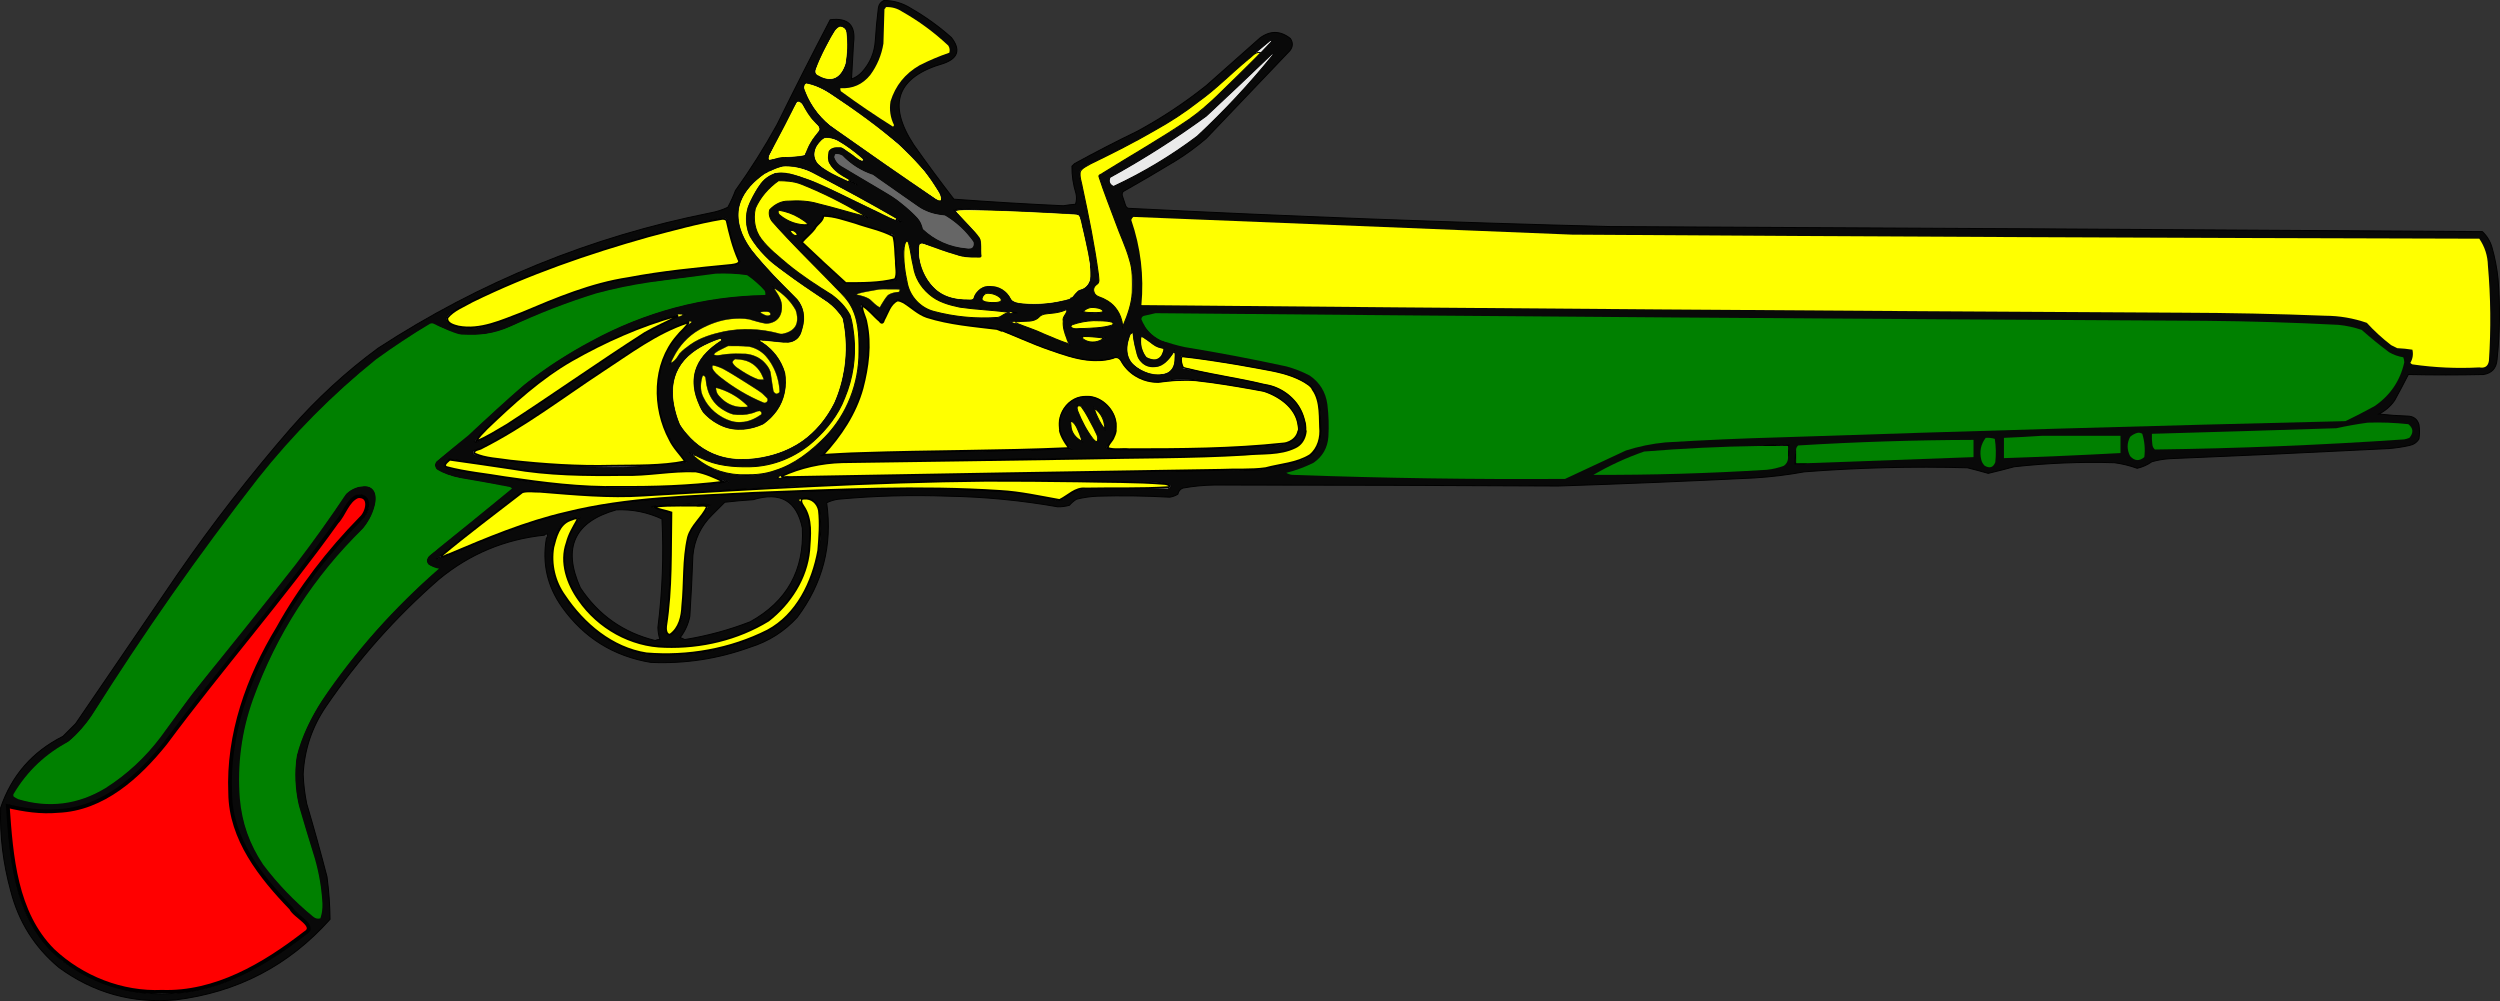 <?xml version="1.0" encoding="UTF-8" standalone="no"?>
<svg xmlns="http://www.w3.org/2000/svg" xmlns:svg="http://www.w3.org/2000/svg" xmlns:rdf="http://www.w3.org/1999/02/22-rdf-syntax-ns#" xmlns:cc="http://creativecommons.org/ns#" xmlns:dc="http://purl.org/dc/elements/1.1/" version="1.1" width="2466.543" height="987.731" style="clip-rule:evenodd;fill-rule:evenodd;image-rendering:optimizeQuality;shape-rendering:geometricPrecision;text-rendering:geometricPrecision" id="svg234">
  <rect width="100%" height="100%" fill="#333333" stroke="none"/>
  <defs id="defs238"/>
  <g id="g4" style="stroke:#000000" transform="translate(-54.391,-90.5)">
    <path style="opacity:0.981;stroke:#000000" fill="#090909" d="m 593.5,621.5 c 0.934,-1.068 1.268,-2.401 1,-4 -1.291,-0.237 -2.291,0.096 -3,1 -39.162,4.1 -73.829,18.6 -104,43.5 -42.627,37.169 -79.794,79.002 -111.5,125.5 -13.796,20.222 -21.296,42.556 -22.5,67 0.376,9.765 1.543,19.431 3.5,29 7.076,23.894 13.743,47.894 20,72 1.854,13.961 2.854,27.961 3,42 -40.597,45.55 -91.43,72.05 -152.5,79.5 -42.411,3.75 -80.745,-6.92 -115,-32 C 88.579,1025.05 72.746,999.881 65,969.5 57.561,942.655 54.228,915.322 55,887.5 65.866,855.632 86.366,832.132 116.5,817 c 4.167,-4.167 8.333,-8.333 12.5,-12.5 33.667,-49.333 67.333,-98.667 101,-148 34.341,-49.656 71.341,-97.323 111,-143 26.081,-29.758 54.915,-56.258 86.5,-79.5 100.527,-65.47 209.86,-109.97 328,-133.5 5.927,-1.064 11.594,-2.898 17,-5.5 2.876,-5.28 5.376,-10.78 7.5,-16.5 14.917,-20.823 28.583,-42.49 41,-65 17.101,-34.702 34.601,-69.202 52.5,-103.5 17.74,-2.26 25.407,5.407 23,23 -0.63,11.839 -1.297,23.672 -2,35.5 3.999,-1.428 7.499,-3.761 10.5,-7 7.895,-8.796 12.228,-19.129 13,-31 0.644,-10.705 1.644,-21.372 3,-32 0.504,-3.52 2.337,-6.02 5.5,-7.5 9.7,0 18.7,2.667 27,8 14.138,8.153 27.305,17.653 39.5,28.5 9.28,11.895 6.779,20.395 -7.5,25.5 -46.195,13.238 -56.028,40.071 -29.5,80.5 12.836,18.215 26.003,36.048 39.5,53.5 35.98,2.674 71.98,4.841 108,6.5 3.97,-0.697 7.97,-1.197 12,-1.5 1.12,-3.409 1.29,-6.909 0.5,-10.5 -2.77,-8.826 -4.1,-17.826 -4,-27 0.83,-0.833 1.67,-1.667 2.5,-2.5 20.35,-11.177 41.02,-21.844 62,-32 24.04,-13.013 46.71,-28.013 68,-45 17.67,-15.667 35.33,-31.333 53,-47 10.17,-7.484 20.17,-7.317 30,0.5 2.73,4.093 2.56,8.093 -0.5,12 -27.5,28.833 -55,57.667 -82.5,86.5 -9.44,8.106 -19.44,15.439 -30,22 -17.17,10.419 -34.5,20.586 -52,30.5 -1.13,1.574 -1.3,3.241 -0.5,5 1,3 2,6 3,9 0.5,1.167 1.33,2 2.5,2.5 158.26,7.969 316.59,13.969 475,18 287,1.409 574,3.076 861,5 4.56,4.28 7.73,9.447 9.5,15.5 2.9,10.155 4.9,20.489 6,31 2.2,26.702 1.87,53.368 -1,80 -0.75,8.412 -5.25,13.245 -13.5,14.5 -24.68,0.537 -49.35,0.537 -74,0 -4.37,8.579 -8.87,17.079 -13.5,25.5 -4.06,5.778 -9.22,10.278 -15.5,13.5 9.31,1.016 18.64,1.683 28,2 6.02,0.076 9.86,2.909 11.5,8.5 0.67,4.667 0.67,9.333 0,14 -2.17,3.51 -5.34,5.677 -9.5,6.5 -6.59,1.466 -13.26,2.466 -20,3 -71.98,3.692 -143.98,7.025 -216,10 -6.11,0.355 -12.11,1.355 -18,3 -4.43,3.132 -9.26,5.299 -14.5,6.5 -7.26,-2.64 -14.76,-4.473 -22.5,-5.5 -33.1,-0.996 -66.1,0.338 -99,4 -8.49,2.333 -16.99,4.5 -25.5,6.5 -6.76,-1.954 -13.59,-3.787 -20.5,-5.5 -53.74,-1.486 -107.41,-0.153 -161,4 -16.21,2.979 -32.54,4.979 -49,6 -64.64,3.199 -129.31,5.866 -194,8 -113,-0.632 -226,-0.965 -339,-1 -10.43,0.153 -20.76,1.153 -31,3 -2.76,1.097 -4.43,3.097 -5,6 -2.46,1.562 -5.12,2.562 -8,3 -23.63,-1.325 -47.3,-1.659 -71,-1 -7.11,0.282 -14.11,1.282 -21,3 -2.63,1.626 -4.96,3.626 -7,6 -3.75,1.045 -7.58,1.545 -11.5,1.5 -35.87,-6.322 -72.04,-9.822 -108.5,-10.5 -36.075,-1.304 -72.075,-0.304 -108,3 -4.037,0.568 -7.87,1.735 -11.5,3.5 5.872,41.706 -3.794,79.373 -29,113 -12.775,13.98 -28.275,23.813 -46.5,29.5 -31.687,11.504 -64.354,16.504 -98,15 -36.759,-6.122 -65.926,-24.289 -87.5,-54.5 -14.633,-20.531 -19.8,-43.198 -15.5,-68 z m 204,-38 c 26.827,-8.24 42.994,1.094 48.5,28 1.976,41.647 -15.191,72.48 -51.5,92.5 -20.912,8.102 -42.412,13.936 -64.5,17.5 -1.509,-0.59 -3.009,-1.256 -4.5,-2 4.783,-6.236 7.95,-13.236 9.5,-21 1.291,-19.975 2.291,-39.975 3,-60 1.507,-15.678 7.84,-29.012 19,-40 4.167,-4.167 8.333,-8.333 12.5,-12.5 9.436,-1.085 18.769,-1.918 28,-2.5 z m -135,10 c 15.722,-0.653 30.722,2.347 45,9 1.8,35.789 0.467,71.455 -4,107 0.077,4.132 0.744,8.132 2,12 -1.644,-0.214 -3.144,0.12 -4.5,1 -31.452,-7.722 -56.118,-25.055 -74,-52 -17.851,-39.622 -6.017,-65.289 35.5,-77 z" id="path2"/>
  </g>
  <g id="g8" style="stroke:#000000" transform="translate(-54.391,-90.5)">
    <path style="fill:#ffff00;fill-rule:evenodd;stroke:none;stroke-width:1.894" fill="#efefef" d="m 928.5,97.5 c 5.806,-0.232 11.139,1.268 16,4.5 16.5,9.336 31.667,20.502 45.5,33.5 1.373,2.195 1.706,4.529 1,7 -10.042,3.431 -19.875,7.598 -29.5,12.5 -14.151,8.155 -23.651,19.988 -28.5,35.5 -1.354,8.227 -0.187,16.06 3.5,23.5 -0.333,0.5 -0.667,1 -1,1.5 -17.6,-11.048 -34.766,-22.715 -51.5,-35 -0.483,-0.948 -0.649,-1.948 -0.5,-3 12.057,0.721 21.891,-3.612 29.5,-13 6.783,-9.241 11.116,-19.575 13,-31 0.333,-11.333 0.667,-22.667 1,-34 0.717,-0.544 1.217,-1.211 1.5,-2 z" id="path6"/>
  </g>
  <g id="g12" style="stroke:#000000" transform="translate(-54.391,-90.5)">
    <path style="opacity:1;stroke:#000000" fill="#eeeeee" d="m 882.5,116.5 c 4.952,0.175 7.452,2.842 7.5,8 0.859,9.719 0.526,19.385 -1,29 -5.606,16.16 -15.606,19.494 -30,10 -0.667,-1.667 -0.667,-3.333 0,-5 5.294,-13.256 11.628,-25.922 19,-38 1.397,-1.57 2.897,-2.904 4.5,-4 z" id="path10"/>
  </g>
  <g id="g16" style="stroke:#000000" transform="translate(-54.391,-90.5)">
    <path style="opacity:1;stroke:#000000" fill="#eeeeee" d="m 1307.5,130.5 c 0.74,-0.131 1.41,0.036 2,0.5 -22.36,24.031 -45.7,47.031 -70,69 -8.82,6.579 -17.82,12.913 -27,19 -24.67,15 -49.33,30 -74,45 7.77,21.96 15.93,43.794 24.5,65.5 12.9,28.192 12.57,56.192 -1,84 -1.55,-15.894 -10.05,-26.061 -25.5,-30.5 -5.34,-4.881 -4.84,-9.381 1.5,-13.5 0.17,-1.333 0.33,-2.667 0.5,-4 -4.73,-33.267 -10.9,-66.267 -18.5,-99 -0.67,-2.667 -0.67,-5.333 0,-8 2.5,-1.833 5,-3.667 7.5,-5.5 31.45,-14.553 61.78,-30.886 91,-49 11.18,-8.09 22.18,-16.424 33,-25 18.27,-16.779 36.94,-32.945 56,-48.5 z" id="path14"/>
  </g>
  <g id="g20" style="stroke:#000000" transform="translate(-54.391,-90.5)">
    <path style="opacity:1;stroke:#000000" fill="#eaeaea" d="m 1309.5,143.5 c 0.54,0.06 0.88,0.393 1,1 -23.04,28.542 -48.04,55.375 -75,80.5 -25.7,19.332 -53.2,35.832 -82.5,49.5 -3.96,-1.917 -5.13,-4.917 -3.5,-9 33.02,-18.169 64.69,-38.336 95,-60.5 21.86,-20.367 43.53,-40.867 65,-61.5 z" id="path18"/>
  </g>
  <g id="g24" style="stroke:#000000" transform="translate(-54.391,-90.5)">
    <path style="opacity:1;stroke:#000000" fill="#efefef" d="m 849.5,172.5 c 9.492,1.912 18.159,5.745 26,11.5 22.511,14.843 44.178,30.843 65,48 9.197,8.863 18.031,18.03 26.5,27.5 4.58,6.16 8.914,12.493 13,19 2.035,3.061 3.201,6.395 3.5,10 -2.155,0.128 -4.155,-0.372 -6,-1.5 -35.174,-24.087 -70.174,-48.42 -105,-73 -11.713,-9.948 -20.046,-22.115 -25,-36.5 -0.063,-2.014 0.603,-3.681 2,-5 z" id="path22"/>
  </g>
  <g id="g28" style="stroke:#000000" transform="translate(-54.391,-90.5)">
    <path style="opacity:1;stroke:#000000" fill="#eeeeee" d="m 840.5,190.5 c 3.009,-0.077 5.176,1.256 6.5,4 3.54,7.74 8.54,14.407 15,20 1.187,1.544 1.52,3.211 1,5 -6.75,6.994 -11.583,15.161 -14.5,24.5 -8.565,1.275 -17.232,1.942 -26,2 -3.22,1.352 -6.553,2.186 -10,2.5 -0.16,-1.699 0.006,-3.366 0.5,-5 9.705,-17.411 18.872,-35.077 27.5,-53 z" id="path26"/>
  </g>
  <g id="g32" style="stroke:#000000" transform="translate(-54.391,-90.5)">
    <path style="opacity:1;stroke:#000000" fill="#e6e6e6" d="m 867.5,226.5 c 5.401,-0.534 10.401,0.633 15,3.5 8.398,5.063 16.231,10.896 23.5,17.5 0.591,0.983 0.257,1.65 -1,2 -1.225,-0.362 -2.391,-0.862 -3.5,-1.5 -5.389,-4.389 -11.056,-8.389 -17,-12 -11.308,-1.358 -15.474,3.476 -12.5,14.5 2.785,5.119 6.618,9.286 11.5,12.5 5.831,3.081 11.498,6.415 17,10 -12.226,-4.279 -23.893,-9.945 -35,-17 -9.303,-6.915 -10.47,-15.082 -3.5,-24.5 1.73,-1.902 3.563,-3.569 5.5,-5 z" id="path30"/>
  </g>
  <g id="g36" style="stroke:#000000" transform="translate(-54.391,-90.5)">
    <path style="fill:#666666;fill-rule:evenodd;stroke:none;stroke-width:1.894" fill="#ececec" d="m 878.5,242.5 c 2.489,-0.202 4.823,0.298 7,1.5 8.343,8.844 18.343,15.178 30,19 15.667,11 31.333,22 47,33 7.453,4.197 15.453,6.53 24,7 11.41,6.742 20.91,15.575 28.5,26.5 0.59,5.068 -1.75,7.068 -7,6 -16.576,-1.459 -30.91,-7.792 -43,-19 -0.856,-4.044 -2.522,-7.711 -5,-11 -7.851,-7.998 -16.351,-15.165 -25.5,-21.5 -16.333,-9.667 -32.667,-19.333 -49,-29 -3.955,-2.119 -6.622,-5.285 -8,-9.5 0.185,-1.084 0.518,-2.084 1,-3 z" id="path34"/>
  </g>
  <g id="g40" style="stroke:#000000" transform="translate(-54.391,-90.5)">
    <path style="opacity:1;stroke:#000000" fill="#efefef" d="m 826.5,254.5 c 8.991,-0.42 17.657,1.08 26,4.5 31.481,16.238 62.481,33.238 93,51 -4.772,-1.037 -9.439,-2.704 -14,-5 -21.333,-10.333 -42.667,-20.667 -64,-31 -10.685,-4.842 -21.685,-8.842 -33,-12 -12.002,-3.237 -21.836,-0.07 -29.5,9.5 -5.365,7.393 -9.698,15.393 -13,24 -2.516,9.599 -1.849,18.933 2,28 5.999,10.008 13.499,18.841 22.5,26.5 17.446,13.445 35.446,26.111 54,38 6.21,4.542 11.376,10.042 15.5,16.5 5.988,28.432 3.321,56.099 -8,83 -16.519,32.685 -43.019,51.185 -79.5,55.5 -31.515,3.82 -56.015,-7.347 -73.5,-33.5 -16.677,-42.318 -3.343,-70.651 40,-85 1.257,0.35 1.591,1.017 1,2 -28.716,17.864 -34.716,41.531 -18,71 17.136,17.694 36.969,21.527 59.5,11.5 17.137,-12.454 24.304,-29.288 21.5,-50.5 -4.439,-14.437 -13.272,-25.27 -26.5,-32.5 8.64,0.685 17.307,1.518 26,2.5 9.808,0.363 15.641,-4.303 17.5,-14 3.456,-11.143 1.456,-21.143 -6,-30 -15.767,-14.762 -30.433,-30.429 -44,-47 -21.193,-29.389 -17.026,-54.556 12.5,-75.5 5.828,-3.212 11.828,-5.712 18,-7.5 z" id="path38"/>
  </g>
  <g id="g44" style="stroke:#000000" transform="translate(-54.391,-90.5)">
    <path style="opacity:1;stroke:#000000" fill="#eaeaea" d="m 822.5,268.5 c 9.785,-0.574 19.119,1.259 28,5.5 21.545,9.105 42.212,19.772 62,32 -16.475,-4.955 -33.142,-9.622 -50,-14 -12.203,-3.534 -24.536,-4.2 -37,-2 -4.373,1.713 -8.207,4.213 -11.5,7.5 -0.912,3.952 -0.245,7.619 2,11 22.274,24.275 45.274,47.942 69,71 8.804,9.276 14.138,20.276 16,33 7.376,57.728 -13.124,102.228 -61.5,133.5 -24.721,14.428 -50.721,17.428 -78,9 -10.702,-4.377 -20.035,-10.711 -28,-19 7.691,3.942 15.691,7.609 24,11 52.16,12.283 92.993,-3.884 122.5,-48.5 17.265,-30.592 21.598,-62.925 13,-97 -5.12,-8.787 -11.953,-15.953 -20.5,-21.5 -23.158,-13.483 -44.325,-29.649 -63.5,-48.5 -9.233,-10.026 -12.566,-21.693 -10,-35 5.215,-11.699 13.048,-21.033 23.5,-28 z" id="path42"/>
  </g>
  <g id="g48" style="stroke:#000000" transform="translate(-54.391,-90.5)">
    <path style="opacity:1;stroke:#000000" fill="#e7e7e7" d="m 822.5,297.5 c 10.673,1.753 20.173,6.086 28.5,13 0.667,0.667 0.667,1.333 0,2 -11.008,0.325 -20.674,-3.342 -29,-11 -0.579,-1.428 -0.412,-2.762 0.5,-4 z" id="path46"/>
  </g>
  <g id="g52" style="stroke:#000000" transform="translate(-54.391,-90.5)">
    <path style="opacity:1;stroke:#000000" fill="#6a6a6a" d="m 1015.5,297.5 c -6.52,-0.323 -12.86,0.01 -19,1 -0.543,-0.06 -0.876,-0.393 -1,-1 6.82,-1.318 13.49,-1.318 20,0 z" id="path50"/>
  </g>
  <g id="g56" style="stroke:#000000" transform="translate(-54.391,-90.5)">
    <path style="opacity:1;stroke:#000000" fill="#f1f1f1" d="m 1015.5,297.5 c 34.02,0.929 68.02,2.429 102,4.5 1.17,0.5 2,1.333 2.5,2.5 3.84,15.223 7.18,30.556 10,46 0.67,5.667 0.67,11.333 0,17 -2.01,5.338 -5.84,8.504 -11.5,9.5 -2.57,2.479 -4.9,5.146 -7,8 -15.93,5.014 -32.26,6.681 -49,5 -3.6,-0.154 -6.93,-1.154 -10,-3 -5.18,-10.926 -13.85,-15.593 -26,-14 -6.47,2.132 -10.47,6.466 -12,13 -27.668,2.263 -45.168,-9.904 -52.5,-36.5 -1.607,-6.188 -1.774,-12.355 -0.5,-18.5 1.667,-0.667 3.333,-0.667 5,0 12.753,5.14 25.753,9.473 39,13 5.66,0.499 11.32,0.666 17,0.5 0.17,-5.676 0,-11.343 -0.5,-17 -0.67,-1.333 -1.33,-2.667 -2,-4 -7.67,-8.505 -15.51,-16.838 -23.5,-25 6.14,-0.99 12.48,-1.323 19,-1 z" id="path54"/>
  </g>
  <g id="g60" style="stroke:#000000" transform="translate(-54.391,-90.5)">
    <path style="opacity:1;stroke:#000000" fill="#f1f1f1" d="m 866.5,302.5 c 6.489,0.216 12.822,1.382 19,3.5 17.061,5.131 34.061,10.465 51,16 2.026,14.723 2.859,29.557 2.5,44.5 -16.615,3.58 -33.449,4.747 -50.5,3.5 -14.843,-13.344 -29.509,-26.844 -44,-40.5 4.029,-4.106 8.195,-8.106 12.5,-12 1.582,-3.87 4.082,-6.87 7.5,-9 0.672,-2.03 1.338,-4.03 2,-6 z" id="path58"/>
  </g>
  <g id="g64" style="stroke:#000000" transform="translate(-54.391,-90.5)">
    <path style="opacity:1;stroke:#000000" fill="#f0f0f0" d="m 766.5,305.5 c 1.967,-0.239 3.801,0.094 5.5,1 2,14.67 6.167,28.67 12.5,42 -0.318,1.147 -0.984,1.981 -2,2.5 -2.601,0.92 -5.268,1.587 -8,2 -40.05,2.519 -79.717,7.853 -119,16 -11.837,2.723 -23.504,6.057 -35,10 -20.494,7.943 -40.828,16.276 -61,25 -9.282,3.205 -18.616,6.205 -28,9 -10.938,2.65 -21.604,1.983 -32,-2 -6.572,-3.801 -6.572,-7.801 0,-12 13.401,-8.368 27.401,-15.701 42,-22 72.629,-31.6 147.629,-55.433 225,-71.5 z" id="path62"/>
  </g>
  <g id="g68" style="stroke:#000000" transform="translate(-54.391,-90.5)">
    <path style="fill:#ffff00;fill-rule:evenodd;stroke:none;stroke-width:1.894" fill="#f2f2f2" d="m 1172.5,304.5 c 144.33,5.782 288.66,11.615 433,17.5 298.33,1.961 596.66,3.294 895,4 5.44,7.984 8.27,16.817 8.5,26.5 2.76,31.312 3.09,62.645 1,94 -0.81,5.31 -3.97,7.476 -9.5,6.5 -22.12,1.173 -44.12,0.173 -66,-3 -0.81,-0.308 -1.47,-0.808 -2,-1.5 2.39,-4.146 3.06,-8.479 2,-13 -4.95,-0.783 -9.95,-1.283 -15,-1.5 -2,-1 -4,-2 -6,-3 -8.65,-6.653 -16.65,-13.986 -24,-22 -13.25,-4.601 -26.91,-6.934 -41,-7 -47.31,-1.859 -94.65,-2.859 -142,-3 -342.01,-1.79 -684.01,-4.29 -1026,-7.5 2.69,-28.776 -0.65,-56.776 -10,-84 0.44,-1.239 1.11,-2.239 2,-3 z" id="path66"/>
  </g>
  <g id="g72" style="stroke:#000000" transform="translate(-54.391,-90.5)">
    <path style="opacity:1;stroke:#000000" fill="#d9d9d9" d="m 833.5,317.5 c 4.61,-0.38 7.276,1.62 8,6 -4.089,-0.088 -6.756,-2.088 -8,-6 z" id="path70"/>
  </g>
  <g id="g76" style="stroke:#000000" transform="translate(-54.391,-90.5)">
    <path style="opacity:1;stroke:#000000" fill="#e9e9e9" d="m 948.5,327.5 c 2.11,0.953 3.277,2.619 3.5,5 1.445,10.115 3.445,20.115 6,30 6.051,13.717 16.218,22.884 30.5,27.5 5.284,1.547 10.618,2.88 16,4 18.03,1.425 36.03,3.092 54,5 -4,0.333 -8,0.667 -12,1 -2,1.333 -4,2.667 -6,4 -19.21,1.509 -38.21,0.176 -57,-4 -20.573,-3.24 -32.407,-15.073 -35.5,-35.5 -1.283,-7.613 -2.116,-15.279 -2.5,-23 -0.254,-4.98 0.746,-9.647 3,-14 z" id="path74"/>
  </g>
  <g id="g80" style="stroke:#000000" transform="translate(-54.391,-90.5)">
    <path style="fill:#008000;fill-rule:evenodd;stroke:none;stroke-width:1.894" fill="#f1f1f1" d="m 760.5,360.5 c 10.412,-0.426 20.746,0.074 31,1.5 6.428,4.423 12.261,9.59 17.5,15.5 0.49,1.293 0.657,2.627 0.5,4 -61.043,1.094 -118.376,16.261 -172,45.5 -23.349,12.366 -45.349,26.699 -66,43 -18.633,16.297 -36.966,32.964 -55,50 -10.5,8.5 -21,17 -31.5,25.5 -2,2.667 -2,5.333 0,8 6.961,4.21 14.461,7.043 22.5,8.5 16.708,2.785 33.375,5.785 50,9 0.808,0.308 1.475,0.808 2,1.5 -27.369,22.442 -54.869,44.776 -82.5,67 -2,2.667 -2,5.333 0,8 3.186,2.117 6.686,3.45 10.5,4 -44.313,38.387 -82.813,81.72 -115.5,130 -11.309,16.953 -19.642,35.286 -25,55 -2.216,16.107 -1.55,32.107 2,48 5.131,17.727 10.464,35.393 16,53 4.18,14.563 6.68,29.396 7.5,44.5 0.202,4.986 -0.465,9.819 -2,14.5 -2.452,0.814 -4.785,0.314 -7,-1.5 -18.519,-15.187 -35.019,-32.353 -49.5,-51.5 -13.223,-19.666 -20.889,-41.333 -23,-65 -2.625,-33.587 1.709,-66.253 13,-98 23.523,-64.742 59.856,-121.075 109,-169 6.153,-7.641 10.153,-16.308 12,-26 0.97,-12.633 -4.863,-17.467 -17.5,-14.5 -4.369,1.267 -8.203,3.433 -11.5,6.5 -15.891,23.89 -32.557,47.223 -50,70 -33.287,42.289 -66.954,84.289 -101,126 -10.667,14.667 -21.333,29.333 -32,44 -15.16,20.149 -33.327,36.982 -54.5,50.5 -27.054,16.369 -55.721,20.035 -86,11 -1.581,-0.707 -3.081,-1.54 -4.5,-2.5 -0.667,-1 -0.667,-2 0,-3 13.319,-22.319 31.485,-39.486 54.5,-51.5 8.616,-7.61 16.116,-16.11 22.5,-25.5 50.774,-80.767 105.441,-158.767 164,-234 34.464,-43.464 73.297,-82.63 116.5,-117.5 17.152,-12.412 34.819,-24.079 53,-35 1.333,-0.667 2.667,-0.667 4,0 8.684,4.511 17.684,8.177 27,11 16.619,1.21 32.619,-1.456 48,-8 27.564,-12.948 55.898,-23.948 85,-33 17.448,-4.69 35.115,-8.356 53,-11 21.826,-2.784 43.493,-5.617 65,-8.5 z" id="path78"/>
  </g>
  <g id="g84" style="stroke:#000000" transform="translate(-54.391,-90.5)">
    <path style="opacity:1;stroke:#000000" fill="#e7e7e7" d="m 922.5,375.5 c 6.667,0 13.333,0 20,0 0.17,1.322 -0.163,2.489 -1,3.5 -4.021,-0.048 -7.687,0.952 -11,3 -3.041,3.912 -5.708,8.079 -8,12.5 -3.774,-2.271 -7.107,-5.104 -10,-8.5 -4.376,-2.403 -9.043,-3.903 -14,-4.5 1.412,-1.306 3.079,-2.14 5,-2.5 6.462,-1.227 12.795,-2.394 19,-3.5 z" id="path82"/>
  </g>
  <g id="g88" style="stroke:#000000" transform="translate(-54.391,-90.5)">
    <path style="opacity:1;stroke:#000000" fill="#eaeaea" d="m 816.5,373.5 c 9.932,5.432 17.766,13.098 23.5,23 4.066,13.894 -0.934,21.894 -15,24 -27.062,-7.747 -53.562,-6.247 -79.5,4.5 -7.623,3.727 -14.456,8.561 -20.5,14.5 -2.293,4.782 -5.459,8.116 -9.5,10 7.506,-19.006 20.839,-32.172 40,-39.5 12.216,-5.045 24.882,-6.711 38,-5 5.563,1.974 11.23,3.474 17,4.5 9.978,-0.817 14.978,-6.317 15,-16.5 -0.094,-3.357 -0.927,-6.523 -2.5,-9.5 -2.022,-3.503 -4.189,-6.837 -6.5,-10 z" id="path86"/>
  </g>
  <g id="g92" style="stroke:#000000" transform="translate(-54.391,-90.5)">
    <path style="opacity:1;stroke:#000000" fill="#e9e9e9" d="m 1026.5,379.5 c 6,-0.744 11.16,0.922 15.5,5 0.67,1.333 0.67,2.667 0,4 -5.86,1.432 -11.7,1.265 -17.5,-0.5 -1.07,-0.739 -1.74,-1.739 -2,-3 1.15,-1.981 2.48,-3.814 4,-5.5 z" id="path90"/>
  </g>
  <g id="g96" style="stroke:#000000" transform="translate(-54.391,-90.5)">
    <path style="opacity:1;stroke:#000000" fill="#f2f2f2" d="m 939.5,386.5 c 3.605,0.299 6.939,1.465 10,3.5 7.128,7.567 15.795,12.567 26,15 20.412,4.708 41.08,7.708 62,9 21.32,9.491 42.99,18.158 65,26 10.94,3.322 22.11,5.489 33.5,6.5 7.74,-0.816 15.24,-2.316 22.5,-4.5 7.37,16.198 20.04,24.698 38,25.5 4.55,0.201 8.88,-0.633 13,-2.5 7.67,-0.667 15.33,-0.667 23,0 19.39,2.673 38.72,5.673 58,9 16.86,1.71 30.36,9.21 40.5,22.5 10.98,21.197 4.48,32.363 -19.5,33.5 -53.6,3.883 -107.27,5.216 -161,4 -1.88,-0.216 -3.55,-0.883 -5,-2 12.81,-13.309 13.31,-27.142 1.5,-41.5 -11.7,-10.367 -24.2,-11.533 -37.5,-3.5 -13.8,16.041 -13.14,31.541 2,46.5 -57.99,1.595 -115.989,2.762 -174,3.5 -24.399,0.317 -48.733,1.317 -73,3 33.166,-32.811 48.666,-72.644 46.5,-119.5 -1.331,-9.657 -3.831,-18.99 -7.5,-28 0.333,-0.667 0.667,-1.333 1,-2 1.2,1.031 2.534,1.865 4,2.5 5.227,5.638 10.561,11.138 16,16.5 2.222,-5.445 4.722,-10.778 7.5,-16 1.742,-3.246 4.242,-5.579 7.5,-7 z" id="path94"/>
  </g>
  <g id="g100" style="stroke:#000000" transform="translate(-54.391,-90.5)">
    <path style="opacity:1;stroke:#000000" fill="#dcdcdc" d="m 1129.5,393.5 c 2.69,-0.164 5.35,0.003 8,0.5 2.5,0.412 4.5,1.578 6,3.5 -0.53,0.692 -1.19,1.192 -2,1.5 -6.75,0.877 -13.42,0.544 -20,-1 2.6,-1.795 5.27,-3.295 8,-4.5 z" id="path98"/>
  </g>
  <g id="g104" style="stroke:#000000" transform="translate(-54.391,-90.5)">
    <path style="opacity:1;stroke:#000000" fill="#ececec" d="m 1105.5,395.5 c 1.09,0.12 1.75,0.787 2,2 -0.93,2.106 -2.1,4.106 -3.5,6 -0.67,3.667 -0.67,7.333 0,11 1.57,5.461 3.4,10.794 5.5,16 -11.85,-4.253 -23.51,-9.086 -35,-14.5 -7.9,-2.975 -15.9,-5.642 -24,-8 7,-0.333 14,-0.667 21,-1 2.11,-0.36 4.11,-1.027 6,-2 1.71,-2.043 3.71,-3.71 6,-5 5.72,-0.282 11.38,-0.948 17,-2 1.99,-0.374 3.66,-1.207 5,-2.5 z" id="path102"/>
  </g>
  <g id="g108" style="stroke:#000000" transform="translate(-54.391,-90.5)">
    <path style="opacity:1;stroke:#000000" fill="#d9d9d9" d="m 803.5,398.5 c 3.14,-1.141 6.473,-1.308 10,-0.5 2.519,2.442 1.852,3.942 -2,4.5 -2.967,-0.817 -5.634,-2.15 -8,-4 z" id="path106"/>
  </g>
  <g id="g116" style="stroke:#000000" transform="translate(-54.391,-90.5)">
    <path style="opacity:1;stroke:#000000" fill="#ececec" d="m 723.5,400.5 c 2.027,-0.162 4.027,0.005 6,0.5 -16.805,6.403 -32.805,14.403 -48,24 -40,27 -80,54 -120,81 -11.409,7.067 -23.076,13.733 -35,20 -1.333,0.667 -2.667,0.667 -4,0 5.968,-6.969 12.301,-13.636 19,-20 18.786,-17.793 38.453,-34.459 59,-50 38.636,-23.989 79.636,-42.489 123,-55.5 z" id="path114"/>
  </g>
  <g id="g120" style="stroke:#000000" transform="translate(-54.391,-90.5)">
    <path style="opacity:1;stroke:#000000" fill="#dddddd" d="m 1130.5,406.5 c 5.68,-0.166 11.34,0 17,0.5 2.28,0.233 4.28,1.066 6,2.5 -0.48,0.978 -1.14,1.811 -2,2.5 -12.55,2.546 -25.21,3.546 -38,3 -3.42,-1.143 -3.75,-2.81 -1,-5 6.07,-1.497 12.07,-2.664 18,-3.5 z" id="path118"/>
  </g>
  <g id="g124" style="stroke:#000000" transform="translate(-54.391,-90.5)">
    <path style="opacity:1;stroke:#000000" fill="#f1f1f1" d="m 734.5,407.5 c 1.052,-0.149 2.052,0.017 3,0.5 -22.627,17.425 -33.961,40.591 -34,69.5 0.533,26.957 10.2,49.957 29,69 -32.861,4.393 -65.861,5.893 -99,4.5 -27.408,-0.98 -54.741,-2.98 -82,-6 -9.103,-1.128 -18.103,-2.795 -27,-5 -3.206,-0.625 -4.206,-2.291 -3,-5 5.999,-1.499 11.666,-3.832 17,-7 13.333,-8 26.667,-16 40,-24 36.06,-25.058 72.393,-49.725 109,-74 14.848,-9.331 30.515,-16.831 47,-22.5 z" id="path122"/>
  </g>
  <g id="g128" style="stroke:#000000" transform="translate(-54.391,-90.5)">
    <path style="opacity:1;stroke:#000000" fill="#e6e6e6" d="m 1170.5,418.5 c 0.62,0.111 1.12,0.444 1.5,1 0.85,8.177 2.52,16.177 5,24 5.65,8.934 13.48,11.434 23.5,7.5 5.6,-3.603 9.77,-8.437 12.5,-14.5 2.79,19.207 -5.38,26.707 -24.5,22.5 -21.06,-6.634 -27.06,-20.134 -18,-40.5 z" id="path126"/>
  </g>
  <g id="g132" style="stroke:#000000" transform="translate(-54.391,-90.5)">
    <path style="opacity:1;stroke:#000000" fill="#e5e5e5" d="m 1121.5,422.5 c 7.84,-0.464 15.51,0.036 23,1.5 -6.51,5.168 -13.51,5.834 -21,2 -1.32,-0.816 -1.99,-1.983 -2,-3.5 z" id="path130"/>
  </g>
  <g id="g136" style="stroke:#000000" transform="translate(-54.391,-90.5)">
    <path style="opacity:1;stroke:#000000" fill="#e9e9e9" d="m 1180.5,422.5 c 4.12,2.568 8.12,5.402 12,8.5 3.06,2.035 6.39,3.201 10,3.5 -1.86,10.264 -7.53,13.097 -17,8.5 -4.57,-6.032 -6.23,-12.866 -5,-20.5 z" id="path134"/>
  </g>
  <g id="g140" style="stroke:#000000" transform="translate(-54.391,-90.5)">
    <path style="opacity:1;stroke:#000000" fill="#e7e7e7" d="m 772.5,431.5 c 7.008,-0.166 14.008,0 21,0.5 7.483,1.661 13.65,5.494 18.5,11.5 7.597,10.127 11.597,21.46 12,34 -2.717,2.821 -5.05,2.487 -7,-1 -1,-6.667 -2,-13.333 -3,-20 -4.742,-9.719 -12.575,-15.219 -23.5,-16.5 -9.231,-0.751 -18.398,-0.251 -27.5,1.5 -5.486,0.143 -5.986,-1.357 -1.5,-4.5 3.759,-1.879 7.425,-3.713 11,-5.5 z" id="path138"/>
  </g>
  <g id="g144" style="stroke:#000000" transform="translate(-54.391,-90.5)">
    <path style="opacity:1;stroke:#000000" fill="#ededed" d="m 1219.5,441.5 c 31.83,4.083 63.5,9.25 95,15.5 12.1,2.219 23.1,6.885 33,14 4.3,5.093 7.13,10.926 8.5,17.5 1.53,11.957 1.87,23.957 1,36 -3.24,11.574 -10.74,18.741 -22.5,21.5 -12.26,2.988 -24.59,5.654 -37,8 -159.05,2.249 -318.05,4.916 -477,8 23.528,-11.869 48.528,-17.203 75,-16 110,-1.652 220,-3.319 330,-5 28.03,-0.668 56.03,-2.002 84,-4 31.91,-1.656 40.75,-16.823 26.5,-45.5 -7.4,-10.415 -17.24,-17.249 -29.5,-20.5 -28.23,-6.079 -56.56,-11.579 -85,-16.5 -1.57,-4.187 -2.23,-8.52 -2,-13 z" id="path142"/>
  </g>
  <g id="g148" style="stroke:#000000" transform="translate(-54.391,-90.5)">
    <path style="opacity:1;stroke:#000000" fill="#eaeaea" d="m 779.5,444.5 c 14.878,-0.071 24.545,6.929 29,21 -2.357,0.163 -4.69,-0.003 -7,-0.5 -7.489,-3.241 -14.489,-7.241 -21,-12 -1.727,-1.389 -3.061,-3.056 -4,-5 0.571,-1.599 1.571,-2.766 3,-3.5 z" id="path146"/>
  </g>
  <g id="g152" style="stroke:#000000" transform="translate(-54.391,-90.5)">
    <path style="opacity:1;stroke:#000000" fill="#eaeaea" d="m 757.5,450.5 c 4.954,0.973 9.621,2.806 14,5.5 11.835,7.083 23.502,14.417 35,22 1.833,1.833 3.667,3.667 5.5,5.5 0.659,2.853 -0.508,4.52 -3.5,5 -16.753,-6.873 -32.086,-16.04 -46,-27.5 -2.209,-1.873 -4.042,-4.04 -5.5,-6.5 -0.579,-1.428 -0.412,-2.762 0.5,-4 z" id="path150"/>
  </g>
  <g id="g156" style="stroke:#000000" transform="translate(-54.391,-90.5)">
    <path style="opacity:1;stroke:#000000" fill="#e6e6e6" d="m 747.5,460.5 c 1.911,0.074 3.078,1.074 3.5,3 0.955,17.927 9.788,29.76 26.5,35.5 8.711,1.365 17.044,0.199 25,-3.5 2.854,0.049 4.021,1.382 3.5,4 -14.925,10.797 -29.758,10.63 -44.5,-0.5 -7.506,-5.524 -12.673,-12.691 -15.5,-21.5 -1.01,-5.88 -0.51,-11.546 1.5,-17 z" id="path154"/>
  </g>
  <g id="g160" style="stroke:#000000" transform="translate(-54.391,-90.5)">
    <path style="opacity:1;stroke:#000000" fill="#e9e9e9" d="m 760.5,472.5 c 12.777,3.392 23.777,9.892 33,19.5 -13.007,2.11 -23.507,-2.057 -31.5,-12.5 -1.202,-2.177 -1.702,-4.511 -1.5,-7 z" id="path158"/>
  </g>
  <g id="g164" style="stroke:#000000" transform="translate(-54.391,-90.5)">
    <path style="opacity:1;stroke:#000000" fill="#e5e5e5" d="m 1117.5,490.5 c 1.37,-0.157 2.71,0.01 4,0.5 6.14,9.768 11.64,19.934 16.5,30.5 0.08,5.755 -1.92,6.422 -6,2 -6.03,-8.729 -11.03,-18.062 -15,-28 -0.64,-1.765 -0.47,-3.432 0.5,-5 z" id="path162"/>
  </g>
  <g id="g168" style="stroke:#000000" transform="translate(-54.391,-90.5)">
    <path style="opacity:1;stroke:#000000" fill="#e2e2e2" d="m 1133.5,492.5 c 7.97,5.277 11.64,12.61 11,22 -5.25,-6.495 -8.91,-13.829 -11,-22 z" id="path166"/>
  </g>
  <g id="g172" style="stroke:#000000" transform="translate(-54.391,-90.5)">
    <path style="opacity:1;stroke:#000000" fill="#e4e4e4" d="m 1110.5,505.5 c 1.87,0.359 3.37,1.359 4.5,3 3.35,5.688 5.85,11.688 7.5,18 -8.85,-4.003 -12.85,-11.003 -12,-21 z" id="path170"/>
  </g>
  <g id="g196" style="stroke:#000000" transform="translate(-54.391,-90.5)">
    <path style="opacity:1;stroke:#000000" fill="#676767" d="m 1790.5,530.5 c 9.49,-0.994 19.15,-1.327 29,-1 0.32,4.532 -0.02,8.866 -1,13 0,-4 0,-8 0,-12 -9.33,0 -18.67,0 -28,0 z" id="path194"/>
  </g>
  <g id="g204" style="stroke:#000000" transform="translate(-54.391,-90.5)">
    <path style="opacity:1;stroke:#000000" fill="#ebebeb" d="m 498.5,543.5 c 21.365,2.838 42.698,6.005 64,9.5 53.569,7.857 107.236,8.524 161,2 6.667,-0.667 13.333,-0.667 20,0 9.793,4.23 19.793,7.896 30,11 -21.595,2.509 -43.262,4.175 -65,5 -47.599,2.551 -94.932,0.217 -142,-7 -23.06,-3.294 -46.06,-6.961 -69,-11 -2.151,-0.265 -3.818,-1.265 -5,-3 1.335,-2.823 3.335,-4.989 6,-6.5 z" id="path202"/>
  </g>
  <g id="g208" style="stroke:#000000" transform="translate(-54.391,-90.5)">
    <path style="opacity:1;stroke:#000000" fill="#424242" d="m 1826.5,535.5 c 0,4 0,8 0,12 3.67,0 7.33,0 11,0 -3.8,0.983 -7.8,1.317 -12,1 -0.32,-4.532 0.02,-8.866 1,-13 z" id="path206"/>
  </g>
  <g id="g212" style="stroke:#000000" transform="translate(-54.391,-90.5)">
    <path style="opacity:1;stroke:#000000" fill="#eaeaea" d="m 990.5,564.5 c 66.68,-0.382 133.34,0.118 200,1.5 6.28,0.123 12.44,0.956 18.5,2.5 1.36,2.103 0.53,3.603 -2.5,4.5 -25.99,-0.421 -51.99,-0.421 -78,0 -9.91,-0.37 -18.24,2.964 -25,10 -1.7,0.958 -3.53,1.458 -5.5,1.5 -19.24,-4.734 -38.74,-7.901 -58.5,-9.5 -26.98,-1.464 -53.977,-2.298 -81,-2.5 -86.111,0.949 -172.111,4.449 -258,10.5 -50.868,3.773 -100.202,14.44 -148,32 -18.448,7.391 -36.782,15.057 -55,23 -4.341,1.691 -8.674,3.024 -13,4 28.38,-22.715 57.047,-45.049 86,-67 7,-0.667 14,-0.667 21,0 33.208,4.22 66.541,5.554 100,4 48.996,-3 97.996,-6 147,-9 50.822,-1.941 101.489,-3.775 152,-5.5 z" id="path210"/>
  </g>
  <g id="g216" style="stroke:#000000" transform="translate(-54.391,-90.5)">
    <path style="opacity:1;stroke:#000000" fill="#f2f2f2" d="m 406.5,578.5 c 5.452,-0.356 9.285,1.977 11.5,7 0.569,6.537 -1.431,12.203 -6,17 -17.126,15.456 -32.46,32.456 -46,51 -22.77,31.85 -42.77,65.517 -60,101 -18.022,40.074 -26.022,82.074 -24,126 3.735,27.226 14.069,51.559 31,73 13.567,16.571 28.233,32.238 44,47 2.164,2.31 3.164,4.98 3,8 -24.901,20.86 -52.401,37.7 -82.5,50.5 -57.202,21.11 -110.869,14.45 -161,-20 -22.547,-18.91 -37.381,-42.745 -44.5,-71.5 -6.971,-27.285 -10.137,-54.952 -9.5,-83 46.454,13.551 87.787,4.385 124,-27.5 11.232,-10.563 21.732,-21.73 31.5,-33.5 12.089,-17.177 24.422,-34.177 37,-51 44.112,-52.909 86.779,-106.909 128,-162 6,-9.333 12,-18.667 18,-28 2.015,-1.197 3.849,-2.53 5.5,-4 z" id="path214"/>
  </g>
  <g id="g220" style="stroke:#000000" transform="translate(-54.391,-90.5)">
    <path style="opacity:1;stroke:#000000" fill="#eaeaea" d="m 842.5,583.5 c 10.366,-4.001 17.199,-0.667 20.5,10 4.033,33.876 -3.301,65.209 -22,94 -9.037,12.442 -20.537,21.942 -34.5,28.5 -36.578,16.418 -74.911,23.084 -115,20 -19.454,-4.062 -36.788,-12.395 -52,-25 -12.038,-10.36 -22.205,-22.194 -30.5,-35.5 -13.203,-21.312 -13.87,-42.979 -2,-65 5.122,-6.485 11.622,-9.485 19.5,-9 -18.81,24.715 -19.977,50.382 -3.5,77 25.84,37.169 61.34,53.669 106.5,49.5 30.191,-1.876 58.191,-10.543 84,-26 31.777,-26.667 44.611,-60.501 38.5,-101.5 -2.687,-6.052 -5.854,-11.719 -9.5,-17 z" id="path218"/>
  </g>
  <g id="g224" style="stroke:#000000" transform="translate(-54.391,-90.5)">
    <path style="opacity:1;stroke:#000000" fill="#949494" d="m 727.5,588.5 c 9.175,-1.322 18.508,-1.322 28,0 -0.124,0.607 -0.457,0.94 -1,1 -8.818,-0.993 -17.818,-1.327 -27,-1 z" id="path222"/>
  </g>
  <g id="g228" style="stroke:#000000" transform="translate(-54.391,-90.5)">
    <path style="opacity:1;stroke:#000000" fill="#ececec" d="m 727.5,588.5 c 9.182,-0.327 18.182,0.007 27,1 -4.952,6.791 -10.118,13.458 -15.5,20 -4.049,6.481 -6.716,13.481 -8,21 -0.946,21.338 -1.946,42.671 -3,64 -1.065,8.965 -4.899,16.465 -11.5,22.5 -1.444,0.781 -2.777,0.614 -4,-0.5 -1.391,-2.12 -2.058,-4.453 -2,-7 1.327,-6.975 2.494,-13.975 3.5,-21 1.832,-30.64 2.666,-61.307 2.5,-92 -6.359,-1.674 -12.693,-3.507 -19,-5.5 0.333,-0.333 0.667,-0.667 1,-1 9.637,-1.091 19.304,-1.591 29,-1.5 z" id="path226"/>
  </g>
  <g id="g232" style="stroke:#000000" transform="translate(-54.391,-90.5)">
    <path style="opacity:0.031;stroke:#000000" fill="#a2a2a2" d="m 591.5,618.5 c 0.709,-0.904 1.709,-1.237 3,-1 0.268,1.599 -0.066,2.932 -1,4 0.215,-1.679 -0.452,-2.679 -2,-3 z" id="path230"/>
  </g>
  <g id="pommell" transform="translate(-54.391,-90.5)">
    <path style="fill:#ff0000;fill-rule:evenodd;stroke:#000000;stroke-width:3.717" d="m 407.293,580.104 c -10.334,4.314 -13.235,17.832 -20.603,25.588 -53.49,74.844 -114.274,144.108 -169.052,217.955 -26.432,32.953 -61.631,65.166 -106.131,66.929 -16.603,1.547 -33.649,-0.98 -49.448,-4.751 3.413,49.416 7.53,105.383 44.625,142.48 28.589,26.916 68.146,42.476 107.541,40.737 52.75,1.793 100.492,-26.497 140.807,-57.658 12.879,-7.433 -9.901,-16.619 -13.472,-24.772 -29.904,-30.96 -59.614,-68.393 -60.061,-113.525 -2.479,-57.867 17.564,-114.11 47.291,-163.015 21.982,-39.679 49.861,-75.75 81.578,-108.097 6.791,-5.795 10.848,-23.126 -3.075,-21.871 z" id="path413"/>
  </g>
  <g id="handle" transform="translate(-54.391,-90.5)">
    <g id="g112" style="stroke:#000000">
      <path style="fill:#008000;fill-rule:evenodd;stroke:none;stroke-width:1.894" fill="#f2f2f2" d="m 1194.5,399.5 c 344.99,3.18 689.99,5.68 1035,7.5 44.03,0.397 88.03,1.731 132,4 7.87,0.774 15.53,2.441 23,5 8.71,7.712 17.71,15.045 27,22 4.35,2.538 9.02,4.204 14,5 0.62,1.569 0.96,3.236 1,5 -4.04,18.052 -13.7,32.385 -29,43 -9.54,5.27 -19.21,10.27 -29,15 -186.03,4.382 -372.03,9.716 -558,16 -37.7,1.026 -75.36,2.692 -113,5 -13.3,1.28 -26.3,3.947 -39,8 -20,9.333 -40,18.667 -60,28 -89.7,0.598 -179.36,-0.735 -269,-4 -2.21,-0.17 -4.21,-0.837 -6,-2 9.36,-2.343 18.36,-5.677 27,-10 8.82,-6.135 13.66,-14.635 14.5,-25.5 0.65,-10.693 0.32,-21.36 -1,-32 -1.65,-12.147 -7.48,-21.647 -17.5,-28.5 -7.34,-3.838 -15.01,-6.838 -23,-9 -33.16,-7.194 -66.5,-13.528 -100,-19 -8.18,-1.726 -16.18,-4.059 -24,-7 -8.95,-4.45 -15.28,-11.283 -19,-20.5 0.09,-1.925 1.09,-3.092 3,-3.5 3.78,-0.918 7.45,-1.751 11,-2.5 z" id="path110"/>
    </g>
    <g id="g176" style="stroke:#000000">
      <path style="fill:#008000;fill-rule:evenodd;stroke:none;stroke-width:1.894" fill="#eeeeee" d="m 2390.5,507.5 c 13.41,-0.444 26.74,0.056 40,1.5 4.96,3.999 5.3,8.499 1,13.5 -1.62,0.654 -3.28,1.154 -5,1.5 -81.91,5.602 -163.91,8.935 -246,10 -1.39,-1.171 -2.23,-2.671 -2.5,-4.5 -0.5,-3.652 -0.67,-7.318 -0.5,-11 60.67,-1.705 121.33,-3.538 182,-5.5 10.39,-2.287 20.73,-4.12 31,-5.5 z" id="path174"/>
    </g>
    <g id="g180" style="stroke:#000000">
      <path style="fill:#008000;fill-rule:evenodd;stroke:none;stroke-width:1.894" fill="#eaeaea" d="m 2163.5,517.5 c 1.64,-0.214 3.14,0.12 4.5,1 2.3,7.52 2.97,15.186 2,23 -4.96,4.215 -9.62,3.881 -14,-1 -3.27,-6.361 -3.27,-12.694 0,-19 2.26,-1.999 4.76,-3.332 7.5,-4 z" id="path178"/>
    </g>
    <g id="g184" style="stroke:#000000">
      <path style="fill:#008000;fill-rule:evenodd;stroke:none;stroke-width:1.894" fill="#eeeeee" d="m 2068.5,520.5 c 26,0 52,0 78,0 0,5.667 0,11.333 0,17 -38.32,2.06 -76.65,3.727 -115,5 0,-6.667 0,-13.333 0,-20 12.49,-0.513 24.83,-1.18 37,-2 z" id="path182"/>
    </g>
    <g id="g188" style="stroke:#000000">
      <path style="fill:#008000;fill-rule:evenodd;stroke:none;stroke-width:1.894" fill="#eeeeee" d="m 2013.5,522.5 c 3.08,-0.24 6.08,0.093 9,1 1.16,7.645 1.33,15.312 0.5,23 -1.99,5.208 -5.49,6.374 -10.5,3.5 -1.82,-1.8 -2.98,-3.966 -3.5,-6.5 -1.71,-7.822 -0.21,-14.822 4.5,-21 z" id="path186"/>
    </g>
    <g id="g192" style="stroke:#000000">
      <path style="fill:#008000;fill-rule:evenodd;stroke:none;stroke-width:1.894" fill="#ececec" d="m 1837.5,547.5 c -3.67,0 -7.33,0 -11,0 0,-4 0,-8 0,-12 -0.32,-2.222 0.34,-4.056 2,-5.5 57.61,-3.515 115.28,-5.348 173,-5.5 0,5.667 0,11.333 0,17 -54.67,1.936 -109.34,3.936 -164,6 z" id="path190"/>
    </g>
    <g id="g200" style="stroke:#000000">
      <path style="fill:#008000;fill-rule:evenodd;stroke:none;stroke-width:1.894" fill="#efefef" d="m 1790.5,530.5 c 9.33,0 18.67,0 28,0 0,4 0,8 0,12 -0.14,3.117 -1.48,5.617 -4,7.5 -5.47,2.08 -11.14,3.413 -17,4 -56.95,3.552 -113.95,5.218 -171,5 15.92,-9.293 32.59,-16.959 50,-23 37.93,-3.108 75.93,-4.942 114,-5.5 z" id="path198"/>
    </g>
    <path style="fill:#008000;fill-rule:evenodd;stroke:none;stroke-width:1.894" d="m 768.294,361.244 c -34.422,2.552 -68.797,6.926 -102.639,13.773 -39.879,8.347 -77.289,24.981 -114.597,40.763 -14.479,5.961 -30.646,5.369 -45.889,4.643 -8.636,-2.92 -16.666,-8.437 -25.748,-9.729 -13.081,6.245 -24.815,15.317 -37.04,23.142 -42.614,29.506 -79.195,66.822 -113.44,105.488 -29.325,34.218 -55.331,71.114 -82.261,107.207 -36.096,49.835 -69.929,101.254 -103.369,152.886 -8.417,11.931 -18.822,22.923 -31.971,29.59 -17.152,12.057 -33.272,27.017 -42.931,45.838 2.592,4.591 9.362,4.607 13.974,6.058 26.936,5.825 55.817,0.134 78.616,-15.332 23.367,-14.691 42.188,-35.285 58.181,-57.558 55.385,-75.749 118.894,-145.354 171.422,-223.234 4.23,-8.189 12.26,-14.37 21.655,-14.615 6.662,-1.656 12.852,3.757 13.096,10.341 0.327,15.999 -9.976,29.975 -21.092,40.585 -48.346,49.974 -85.64,111.107 -105.414,177.905 -8.158,30.448 -9.756,62.714 -5.102,93.865 4.65,29.524 22.171,54.951 42.517,76.049 9.609,9.44 18.808,19.845 30.429,26.821 4.802,2.038 4.545,-5.027 5.048,-7.908 0.848,-29.245 -9.712,-57.246 -17.787,-84.915 -9.281,-27.044 -12.925,-57.709 -1.423,-84.682 15.217,-36.776 40.757,-68.172 66.198,-98.359 20.642,-23.872 43.154,-46.045 66.39,-67.353 -2.186,-3.203 -9.579,-3.125 -9.697,-8.443 0.199,-6.016 7.427,-8.548 10.874,-12.654 23.772,-19.7 48.455,-38.569 71.795,-58.68 -2.973,-2.858 -8.608,-2.092 -12.476,-3.461 -19.037,-4.156 -39.173,-5.161 -57.06,-13.301 -4.386,-1.476 -7.268,-7.603 -2.924,-10.828 19.012,-16.595 38.776,-32.426 57.047,-49.906 20.429,-19.334 42.115,-37.401 66.229,-51.991 54.202,-34.894 116.771,-57.372 181.292,-61.301 6.106,-0.866 13.103,0.016 18.771,-2.071 -1.348,-5.567 -7.569,-8.773 -11.438,-12.623 -7.848,-7.521 -19.367,-5.656 -29.237,-6.01 z" id="path415"/>
  </g>
  <path style="fill:#ffff00;fill-rule:evenodd;stroke:#000000;stroke-width:1.859" d="m 972.791,474.295 c -112.789,1.048 -225.402,8.062 -337.974,14.576 -34.09,2.234 -68.175,-1.049 -102.121,-3.779 -5.686,0.161 -11.972,-1.072 -17.289,0.475 -26.838,20.881 -54.3,41.208 -80.28,63.046 1.539,2.19 5.485,-1.534 7.591,-1.602 37.727,-15.953 75.671,-31.969 115.701,-41.203 61.072,-15.262 124.383,-16.088 186.905,-19.617 80.495,-3.109 161.212,-7.095 241.699,-1.77 19.703,1.124 38.979,5.474 58.328,8.911 8.398,-3.966 15.624,-12.512 25.727,-11.302 27.302,-0.573 54.694,0.437 81.942,-1.366 3.434,-1.258 -2.389,-3.333 -3.76,-3.232 -28.658,-2.336 -57.529,-1.772 -86.276,-2.525 -30.062,-0.4 -60.127,-0.676 -90.192,-0.61 z" id="path486"/>
  <path style="fill:#ffff00;fill-rule:evenodd;stroke:#000000;stroke-width:1.859" d="m 671.499,498.783 c -8.854,0.177 -17.772,-0.085 -26.543,1.34 4.59,2.683 11.818,3.505 17.408,5.483 -0.687,37.357 0.518,75.02 -5.234,112.038 -0.405,2.819 -0.025,8.987 4.018,8.52 9.072,-6.447 11.641,-17.848 12.027,-28.344 2.332,-22.483 0.569,-45.593 5.649,-67.64 3.132,-11.796 13.906,-19.432 18.8,-30.196 -2.542,-2.138 -7.444,-0.394 -10.66,-1.141 -5.155,-0.082 -10.311,-0.093 -15.466,-0.061 z" id="path557"/>
  <path style="fill:#ffff00;fill-rule:evenodd;stroke:#000000;stroke-width:1.859" d="m 793.234,491.941 c -4.747,-0.297 -2.202,5.393 -0.612,7.433 8.813,12.845 6.695,29.008 5.746,43.627 -2.52,27.428 -18.801,52.572 -40.242,69.275 -30.461,18.672 -66.545,27.079 -102.132,25.936 -33.592,-0.624 -65.722,-18.7 -84.762,-46.233 -11.496,-16.002 -18.889,-37.13 -12.018,-56.51 2.086,-8.293 6.583,-15.651 10.673,-22.991 -1.125,-2.644 -5.591,0.403 -7.605,0.805 -10.784,3.988 -13.873,16.733 -16.419,26.691 -2.761,16.676 1.332,34.113 11.246,47.823 18.595,27.808 46.776,51.599 80.635,56.87 40.831,3.388 82.867,-4.042 119.514,-22.523 29.037,-15.51 44.476,-47.92 50.108,-79.121 1.049,-13.08 2.121,-26.401 0.638,-39.467 -1.44,-7.177 -7.223,-12.441 -14.772,-11.616 z" id="path559"/>
  <path style="fill:#ffff00;fill-rule:evenodd;stroke:#000000;stroke-width:1.859" d="m 1165.925,351.877 c -1.013,3.097 0.075,7.742 1.622,10.688 26.288,6.782 53.379,10.174 79.755,16.668 18.487,2.436 35.121,16.213 39.582,34.517 3.424,9.809 1.306,22.729 -8.869,27.586 -15.348,7.616 -33.329,5.475 -49.966,7.236 -52.96,3.175 -106.056,2.622 -159.081,3.899 -79.315,1.395 -158.644,2.251 -237.957,3.509 -20.657,0.553 -41.361,5.12 -60.078,13.806 0.849,2.019 5.384,0.358 7.354,0.949 142.204,-2.584 284.413,-4.986 426.625,-7.182 14.553,-0.742 29.335,0.443 43.738,-1.598 14.575,-3.981 30.713,-4.658 43.794,-12.826 8.136,-6.586 11.057,-17.526 9.998,-27.642 -0.534,-14.019 0.543,-31.007 -10.876,-41.254 -18.073,-13.071 -41.318,-14.626 -62.483,-19.064 -20.982,-3.489 -42.014,-6.982 -63.157,-9.293 z" id="path561"/>
  <path style="fill:#ffff00;fill-rule:evenodd;stroke:#000000;stroke-width:1.859" d="m 443.755,453.515 c -1.523,1.534 -7.532,5.559 -3.033,7.385 18.824,5.015 38.425,6.688 57.608,10.01 37.251,5.448 74.749,10.366 112.483,9.488 34.419,0.295 69.265,-0.844 103.227,-5.069 -8.654,-4.218 -17.937,-8.488 -27.567,-10.228 -23.825,-0.985 -47.433,4.251 -71.288,3.518 -36.961,0.465 -74.104,0.154 -110.611,-6.284 -20.266,-2.927 -40.564,-6.123 -60.82,-8.82 z" id="path563"/>
  <path style="fill:#ffff00;fill-rule:evenodd;stroke:#000000;stroke-width:1.859" d="m 678.933,318.056 c -31.456,10.252 -57.956,30.722 -85.387,48.529 -39,25.691 -76.358,54.354 -118.152,75.452 -2.001,1.572 -8.883,1.629 -7.263,5.449 11.014,4.979 23.656,5.098 35.476,7.005 33.085,3.593 66.348,5.92 99.645,5.037 24.27,-0.41 49.083,0.47 72.866,-4.311 -4.956,-7.13 -11.567,-13.442 -15.365,-21.506 -16.971,-31.51 -16.945,-74.22 7.326,-102.12 3.499,-4.632 8.776,-8.317 11.403,-13.395 -0.118,-0.199 -0.363,-0.173 -0.55,-0.142 z" id="path565"/>
  <path style="fill:#ffff00;fill-rule:evenodd;stroke:#000000;stroke-width:1.859" d="m 668.03,311.375 c -36.254,10.142 -71.045,25.517 -103.732,44.151 -31.295,17.904 -58.027,42.535 -83.97,67.296 -3.469,3.973 -8.249,7.695 -10.258,12.506 10.4,-3.997 20.191,-10.591 29.998,-16.169 45.808,-29.698 90.395,-61.274 136.338,-90.744 10.448,-5.967 21.682,-10.715 32.237,-16.258 0.272,-0.419 -0.182,-0.863 -0.614,-0.782 z" id="path567"/>
  <path style="fill:#ffff00;fill-rule:evenodd;stroke:#000000;stroke-width:1.859" d="m 712.434,215.89 c -24.657,4.16 -48.849,10.97 -73.034,17.308 -59.378,16.718 -118.016,37.024 -173.485,64.18 -8.342,4.863 -18.279,8.412 -24.525,16.045 -1.055,5.721 6.607,7.682 10.817,8.756 21.822,4.193 42.882,-5.99 62.797,-13.432 33.948,-14.348 68.308,-28.864 104.998,-34.375 33.602,-6.421 67.677,-9.649 101.685,-12.971 2.728,-0.49 9.708,-1.007 6.823,-5.47 -5.428,-12.266 -8.633,-25.313 -11.53,-38.301 -0.868,-1.616 -2.911,-1.839 -4.548,-1.739 z" id="path569"/>
  <path style="fill:#ffff00;fill-rule:evenodd;stroke:#000000;stroke-width:1.859" d="m 812.356,212.949 c -0.63,5.763 -6.244,7.889 -8.641,12.65 -3.671,4.954 -8.931,8.829 -12.669,13.443 14.265,13.63 28.802,27.031 43.397,40.268 16.208,-0.046 32.88,0.21 48.637,-3.831 2.761,-5.32 0.52,-12.126 0.839,-17.948 -0.869,-8.112 -0.397,-16.695 -2.551,-24.524 -11.636,-6.236 -25.033,-8.676 -37.432,-13.123 -10.32,-2.874 -20.842,-6.942 -31.58,-6.937 z" id="path571"/>
  <path style="fill:#ffff00;fill-rule:evenodd;stroke:#000000;stroke-width:1.859" d="m 885.383,296.456 c -7.268,3.343 -9.491,12.478 -13.156,18.939 -0.811,3.127 -2.27,4.386 -4.366,1.273 -5.846,-4.775 -10.733,-11.598 -17.234,-15.249 -0.515,5.772 3.545,11.403 4.277,17.205 4.483,21.271 1.52,43.6 -3.951,64.429 -6.876,24.936 -21.562,46.953 -39.038,65.767 11.846,-0.613 25.233,-1.548 37.663,-1.813 68.379,-2.318 136.843,-1.798 205.194,-4.878 -4.42,-6.265 -9.638,-13.791 -9.73,-22.257 -0.86,-13.794 9.912,-27.925 24.099,-28.692 20.422,-2.87 39.167,21.033 29.726,39.875 -1.194,3.987 -5.714,6.889 -5.941,10.964 6.464,2.269 14.002,0.523 20.809,1.219 50.867,-0.007 101.898,-0.194 152.521,-5.638 8.355,-0.658 16.617,-8.095 14.532,-17.04 -1.594,-17.586 -18.282,-29.296 -33.765,-34.444 -22.254,-4.125 -44.639,-7.965 -67.128,-10.541 -12.367,-1.03 -24.767,-0.023 -36.984,1.688 -14.882,0.228 -29.621,-7.687 -36.756,-20.957 -1.476,-3.076 -4.707,-4.655 -7.846,-2.698 -22.951,6.639 -46.364,-2.559 -67.908,-10.155 -15.786,-5.745 -31.057,-13.021 -46.715,-18.915 -23.195,-2.851 -46.871,-4.712 -69.227,-11.778 -8.778,-3.013 -15.27,-9.66 -22.979,-14.406 -1.909,-0.883 -3.941,-1.941 -6.099,-1.898 z" id="path573"/>
  <path style="fill:#ffff00;fill-rule:evenodd;stroke:#000000;stroke-width:0.929" d="m 1056.975,415.651 c -1.297,1.104 -0.084,3.483 -0.27,5.01 0.419,6.241 4.822,11.728 10.326,14.32 0.432,-1.963 -1.266,-4.249 -1.68,-6.266 -2.024,-4.535 -3.542,-10.102 -7.915,-12.967 -0.143,-0.062 -0.301,-0.117 -0.46,-0.097 z" id="path575"/>
  <path style="fill:#ffff00;fill-rule:evenodd;stroke:#000000;stroke-width:0.929" d="m 1064.35,400.347 c -2.775,0.433 -1.306,4.212 -0.741,5.9 3.874,9.595 8.697,18.959 15.09,27.125 0.925,0.73 2.905,3.502 3.948,1.6 1.552,-4.514 -2.083,-8.647 -3.609,-12.643 -3.868,-7.177 -7.381,-14.686 -12.315,-21.194 -0.615,-0.628 -1.524,-0.819 -2.373,-0.788 z" id="path577"/>
  <path style="fill:#ffff00;fill-rule:evenodd;stroke:#000000;stroke-width:0.929" d="m 1080.676,403.7 c -1.276,1.047 0.519,3.226 0.723,4.507 2.212,4.87 4.405,9.992 7.958,14.027 1.384,-0.689 0.039,-3.155 0.041,-4.417 -0.994,-5.488 -4.068,-10.644 -8.438,-14.071 -0.091,-0.031 -0.187,-0.057 -0.284,-0.046 z" id="path579"/>
  <path style="fill:#ffff00;fill-rule:evenodd;stroke:#000000;stroke-width:0.929" d="m 1051.442,305.758 c -4.052,1.878 -8.506,2.76 -12.957,3.243 -4.737,0.66 -10.372,0.128 -13.769,4.23 -5.122,4.958 -12.946,3.288 -19.436,4.121 -0.776,0.171 -4.454,-0.226 -3.025,1.255 9.235,3.803 18.86,6.672 27.878,11.019 7.794,3.212 15.581,6.707 23.552,9.338 0.989,-1.481 -1.113,-3.467 -1.211,-5.087 -2.118,-5.438 -4.013,-11.086 -3.463,-17.018 -1.131,-4.036 2.946,-6.551 3.629,-10.171 -0.048,-0.604 -0.607,-1.006 -1.197,-0.929 z" id="path581"/>
  <path style="fill:#ffff00;fill-rule:evenodd;stroke:#000000;stroke-width:0.929" d="m 1070.992,332.053 c -1.172,-0.19 -4.034,0.217 -2.789,1.979 5.292,4.566 13.816,4.334 19.532,0.613 0.975,-1.511 -2.143,-1.451 -2.933,-1.639 -4.586,-0.488 -9.192,-0.965 -13.809,-0.952 z" id="path583"/>
  <path style="fill:#ffff00;fill-rule:evenodd;stroke:#000000;stroke-width:0.929" d="m 1078.977,316.384 c -7.102,0.276 -14.263,1.577 -20.955,3.957 -1.371,0.486 -2.126,2.32 -0.448,3.001 2.995,1.886 6.919,0.486 10.246,0.821 9.717,-0.457 19.687,-0.517 29.069,-3.33 1.709,-0.357 1.72,-2.817 -0.106,-3.051 -5.739,-1.542 -11.913,-1.226 -17.806,-1.398 z" id="path585"/>
  <path style="fill:#ffff00;fill-rule:evenodd;stroke:#000000;stroke-width:0.929" d="m 1076.572,303.369 c -2.801,0.329 -5.636,1.804 -7.665,3.67 1.302,1.381 4.025,1.004 5.863,1.289 4.346,-0.064 8.955,0.546 13.154,-0.589 1.029,-1.722 -1.922,-2.884 -3.169,-3.374 -2.648,-0.76 -5.433,-1.067 -8.184,-0.996 z" id="path587"/>
  <path style="fill:#ffff00;fill-rule:evenodd;stroke:#000000;stroke-width:0.929" d="m 1241.158,51.794 c -3.969,0.755 -6.521,4.577 -9.711,6.769 -16.514,13.616 -31.462,29.104 -48.908,41.577 -13.481,10.584 -27.872,19.92 -42.841,28.256 -20.726,12.019 -42.105,22.837 -63.662,33.267 -3.516,2.2 -8.062,3.8 -10.152,7.605 -1.034,5.405 1.393,10.807 2.175,16.112 6.113,28.503 11.929,57.138 15.791,86.028 0.046,3.207 1.597,7.323 -1.798,9.264 -2.425,1.665 -3.807,4.607 -2.637,7.467 1.216,4.763 6.977,4.931 10.516,7.17 8.409,3.928 14.633,11.841 16.773,20.881 0.751,1.338 0.259,4.387 1.534,4.669 4.444,-10.228 8.218,-21.065 8.851,-32.277 0.152,-10.857 0.763,-21.971 -2.744,-32.435 -3.488,-12.692 -9.395,-24.527 -13.735,-36.929 -5.496,-14.873 -11.485,-29.671 -16.3,-44.725 -0.906,-2.204 2.545,-2.439 3.671,-3.675 28.301,-17.668 57.394,-34.112 84.976,-52.912 19.49,-13.594 35.64,-31.212 52.681,-47.615 6.022,-6.104 12.347,-12.023 18.18,-18.242 -0.604,-0.587 -1.826,-0.131 -2.66,-0.256 z" id="path589"/>
  <path style="fill:#ffff00;fill-rule:evenodd;stroke:#000000;stroke-width:0.929" d="m 894.714,237.859 c -2.048,1.194 -2.193,4.306 -2.674,6.432 -1.086,11.897 0.755,23.901 3.244,35.518 2.712,13.036 13.052,24.003 25.94,27.393 20.53,5.499 42.018,7.507 63.215,5.961 3.99,-0.628 6.688,-4.826 11.012,-4.168 1.699,-0.327 -0.498,-1.329 -1.296,-1.046 -15.675,-2.037 -31.553,-2.578 -47.159,-4.877 -10.898,-2.244 -22.165,-5.399 -30.591,-13.078 -7.944,-6.794 -13.633,-16.344 -15.185,-26.761 -2.005,-7.844 -2.622,-15.998 -4.924,-23.754 -0.306,-0.66 -0.707,-1.645 -1.581,-1.621 z" id="path591"/>
  <path style="fill:#ffff00;fill-rule:evenodd;stroke:#000000;stroke-width:0.929" d="m 974.349,289.36 c -3.095,-0.125 -5.434,3.251 -5.5,6.046 1.412,2.756 5.295,2.595 7.972,3.043 3.496,-0.136 7.58,0.615 10.671,-1.339 1.519,-2.421 -1.972,-4.427 -3.727,-5.462 -2.877,-1.551 -6.143,-2.377 -9.415,-2.287 z" id="path593"/>
  <path style="fill:#ffff00;fill-rule:evenodd;stroke:#000000;stroke-width:0.082" d="m 1000.619,317.5 c -0.515,0.042 -1.052,-0.003 -1.548,0.139 -0.278,0.149 -0.106,0.568 0.185,0.573 0.78,0.221 1.545,0.514 2.336,0.686 0.343,-0.034 0.339,-0.438 0.207,-0.67 -0.105,-0.25 0.098,-0.633 -0.24,-0.741 -0.308,-0.039 -0.629,0.016 -0.94,0.013 z" id="path595"/>
  <path style="fill:#ffff00;fill-rule:evenodd;stroke:#000000;stroke-width:0.082" d="m 996.494,307.939 c -0.3,0.008 -0.364,0.352 -0.263,0.58 0.011,0.283 0.272,0.487 0.546,0.385 0.6,-0.071 1.208,-0.085 1.804,-0.18 0.293,-0.099 0.24,-0.556 -0.066,-0.587 -0.672,-0.085 -1.346,-0.158 -2.022,-0.198 z" id="path597"/>
  <path style="fill:#ffff00;fill-rule:evenodd;stroke:#000000;stroke-width:0.465" d="m 877.914,285.274 c -4.557,0.136 -9.178,-0.442 -13.647,0.696 -5.8,1.15 -11.718,1.865 -17.393,3.559 -0.865,0.229 -2.844,1.323 -0.849,1.49 4.164,0.852 8.401,1.976 12.009,4.316 3.143,2.724 5.919,6.012 9.656,7.953 1.249,-0.394 1.416,-2.136 2.204,-3.061 1.971,-3.094 3.783,-6.374 6.341,-9.026 3.057,-2.073 6.726,-2.733 10.293,-2.984 1.213,-0.273 1.235,-1.887 1.347,-2.832 -3.26,-0.266 -6.659,-0.035 -9.963,-0.112 z" id="path599"/>
  <path style="fill:#ffff00;fill-rule:evenodd;stroke:#000000;stroke-width:0.465" d="m 706.627,382.55 c -0.802,0.651 -0.026,1.987 0.005,2.862 0.705,4.073 4.13,6.84 6.998,9.487 5.325,4.452 12.294,7.04 19.263,6.753 1.727,-0.067 3.58,0.157 5.198,-0.479 -0.556,-1.244 -2.064,-2.078 -3.003,-3.147 -8.011,-7.337 -17.826,-12.709 -28.322,-15.482 h -0.079 z" id="path601"/>
  <path style="fill:#ffff00;fill-rule:evenodd;stroke:#000000;stroke-width:0.465" d="m 703.454,360.405 c -1.048,0.342 -0.842,1.906 -0.716,2.806 1.57,4.019 5.21,6.749 8.441,9.407 12.79,9.974 26.841,18.422 41.846,24.609 2.042,1.172 4.848,-0.853 4.403,-3.166 -0.455,-1.865 -2.429,-2.88 -3.571,-4.301 -4.399,-4.325 -10.007,-7.099 -15.066,-10.545 -8.613,-5.373 -17.114,-10.966 -26.065,-15.766 -2.984,-1.245 -6.069,-2.533 -9.273,-3.044 z" id="path603"/>
  <path style="fill:#ffff00;fill-rule:evenodd;stroke:#000000;stroke-width:0.465" d="m 725.138,354.207 c -1.095,0.856 -2.758,1.991 -2.516,3.57 1.926,4.154 6.328,6.148 9.872,8.671 4.95,3.122 10.119,6.037 15.655,7.969 1.716,0.183 3.559,0.506 5.238,0.052 0.318,-0.995 -0.683,-2.059 -0.913,-3.035 -3.187,-8.079 -10.356,-14.665 -18.998,-16.286 -2.736,-0.568 -5.566,-0.87 -8.338,-0.941 z" id="path605"/>
  <path style="fill:#ffff00;fill-rule:evenodd;stroke:#000000;stroke-width:0.465" d="m 693.865,370.423 c -1.325,0.522 -1.159,2.411 -1.613,3.544 -1.43,6.074 -1.27,12.732 1.757,18.32 5.282,11.1 15.571,19.567 27.252,23.201 3.242,0.976 6.623,1.32 9.997,1.041 7.03,-0.136 13.626,-3.253 19.322,-7.166 1.798,-1.068 0.562,-4.003 -1.37,-3.988 -2.646,0.072 -4.926,1.771 -7.487,2.306 -5.954,1.7 -12.253,1.83 -18.367,1.053 -4.14,-1.039 -8.055,-3.277 -11.634,-5.613 -7.342,-4.874 -12.262,-12.894 -14.114,-21.435 -0.895,-3.168 -0.882,-6.513 -1.675,-9.696 -0.443,-0.696 -1.195,-1.504 -2.068,-1.566 z" id="path607"/>
  <path style="fill:#ffff00;fill-rule:evenodd;stroke:none;stroke-width:0.465" d="m 758.913,170.437 c -3.424,-0.31 -5.961,2.33 -8.504,4.173 -9.448,7.403 -17.951,17.105 -20.792,29.044 -2.86,12.361 1.031,25.263 7.428,35.88 5.455,9.123 12.861,16.84 19.829,24.797 9.374,10.49 19.611,20.154 29.339,30.305 4.418,4.874 7.111,11.413 7.131,18.02 0.406,5.618 -1.234,11.163 -3.018,16.404 -1.993,5.14 -7.139,8.727 -12.565,9.07 -6.831,0.248 -13.648,-1.092 -20.466,-1.569 -2.066,-0.122 -4.158,-0.524 -6.218,-0.399 -0.48,0.837 1.085,1.275 1.54,1.776 10.602,6.911 18.663,17.696 22.101,29.903 2.22,12.839 -0.385,26.696 -7.972,37.387 -3.764,5.259 -8.437,10.01 -13.845,13.568 -12.256,5.726 -26.906,7.407 -39.654,2.219 -7.36,-3.069 -14.145,-7.753 -19.442,-13.745 -2.805,-3.595 -4.352,-7.997 -6.042,-12.176 -4.098,-10.534 -5.174,-22.612 -0.694,-33.205 4.514,-11.02 13.807,-19.178 23.541,-25.602 0.747,-0.294 1.416,-1.643 0.264,-1.852 -3.779,0.74 -7.292,2.533 -10.859,3.952 -12.174,5.278 -23.842,13.336 -30.352,25.2 -6.196,11.067 -6.798,24.404 -4.352,36.625 1.32,6.332 3.003,12.658 5.689,18.557 2.842,4.992 6.761,9.293 10.684,13.454 10.055,10.389 23.477,17.42 37.766,19.669 8.167,1.436 16.535,1.147 24.748,0.305 18.96,-2.234 37.714,-8.973 52.529,-21.241 10.863,-8.919 19.567,-20.338 25.918,-32.839 5.12,-11.063 8.386,-22.947 10.273,-34.973 2.373,-15.844 1.954,-32.139 -1.406,-47.809 -0.814,-3.228 -3.389,-5.611 -5.384,-8.151 -3.413,-4.001 -7.327,-7.564 -11.782,-10.375 -14.39,-9.693 -28.838,-19.322 -42.699,-29.763 -5.988,-4.41 -11.972,-8.912 -17.054,-14.364 -5.706,-5.751 -10.868,-12.146 -14.88,-19.194 -3.637,-7.417 -4.578,-16.069 -3.282,-24.18 1.24,-7.259 5.034,-13.766 8.566,-20.144 3.394,-5.756 7.13,-11.675 12.997,-15.227 1.913,-1.347 4.146,-2.065 6.184,-3.12 -0.696,-0.941 -2.601,-0.097 -3.724,-0.385 -0.514,0 -1.029,0 -1.543,0.006 z" id="path609"/>
  <path style="fill:#ffff00;fill-rule:evenodd;stroke:#000000;stroke-width:0.465" d="m 764.33,284.814 c -0.478,0.773 0.702,1.594 0.944,2.326 3.272,4.812 6.43,10.24 5.994,16.278 0.112,5.18 -2.078,10.617 -6.673,13.331 -2.869,1.645 -6.256,2.659 -9.578,2.297 -5.452,-0.897 -10.677,-2.654 -15.987,-4.118 -5.798,-1.062 -11.765,-0.763 -17.614,-0.334 -11.08,1.123 -21.73,5.128 -31.409,10.529 -11.157,6.32 -20.107,16.196 -25.773,27.66 -0.651,1.558 -1.895,3.024 -2.081,4.709 0.68,0.798 1.68,-0.558 2.286,-0.884 2.631,-2.048 4.347,-4.947 6.093,-7.697 3.124,-3.499 7.038,-6.325 10.855,-9.062 9.756,-6.773 21.354,-10.227 32.849,-12.711 17.684,-3.547 36.203,-2.778 53.618,1.832 1.869,0.753 3.89,0.806 5.793,0.138 5.218,-1.181 10.651,-4.263 12.29,-9.685 1.332,-4.405 0.728,-9.238 -0.807,-13.506 -4.772,-8.591 -11.959,-15.793 -20.279,-20.981 -0.159,-0.079 -0.331,-0.213 -0.523,-0.121 z" id="path611"/>
  <path style="fill:#ffff00;fill-rule:evenodd;stroke:#000000;stroke-width:0.465" d="m 718.213,341.257 c -4.184,2.273 -8.712,4.004 -12.592,6.794 -0.448,0.529 -1.965,1.557 -0.87,2.166 3.74,1.209 7.6,-0.409 11.359,-0.651 6.424,-0.74 12.988,-0.498 19.452,-0.379 7.314,0.667 14.505,3.768 19.368,9.402 2.716,3.015 5.135,6.62 5.463,10.756 0.926,5.551 1.551,11.162 2.578,16.69 0.813,1.417 2.318,3.221 4.16,2.366 1.27,-0.408 2.401,-1.518 2.091,-2.955 -0.617,-12.542 -5.434,-24.953 -13.777,-34.379 -4.222,-4.615 -9.959,-7.896 -16.088,-9.14 -7.015,-0.729 -14.104,-0.745 -21.143,-0.67 z" id="path613"/>
  <path style="fill:#ffff00;fill-rule:evenodd;stroke:#000000;stroke-width:0.465" d="m 754.787,307.406 c -1.429,0.199 -3.183,-0.235 -4.393,0.69 -0.161,1.008 1.457,1.181 2.053,1.713 2.036,1.126 4.432,2.382 6.777,1.355 1.073,-0.231 1.448,-1.466 0.681,-2.266 -0.977,-1.89 -3.382,-1.424 -5.118,-1.493 z" id="path615"/>
  <path style="fill:#ffff00;fill-rule:evenodd;stroke:#000000;stroke-width:0.164" d="m 679.922,317.28 c -0.352,0.456 0.632,0.808 0.131,1.225 -0.162,0.296 -0.557,0.83 -0.05,1.013 0.57,-0.109 0.943,-0.685 1.428,-0.982 0.27,-0.312 1.001,-0.567 0.751,-1.073 -0.577,-0.419 -1.385,-0.201 -2.052,-0.267 -0.069,0.028 -0.138,0.056 -0.207,0.083 z" id="path617"/>
  <path style="fill:#ffff00;fill-rule:evenodd;stroke:#000000;stroke-width:0.164" d="m 669.892,310.183 c -0.424,0.068 -1.137,-0.109 -1.271,0.411 0.236,0.454 0.811,0.774 0.73,1.366 0.043,0.476 0.592,0.389 0.886,0.203 0.99,-0.416 2.042,-0.719 2.981,-1.242 0.353,-0.359 -0.17,-0.695 -0.522,-0.638 -0.932,-0.084 -1.869,-0.107 -2.804,-0.102 z" id="path619"/>
  <path style="fill:#ffff00;fill-rule:evenodd;stroke:#000000;stroke-width:0.929" d="m 768.033,178.323 c -9.754,6.903 -17.999,16.274 -22.788,27.26 -2.271,10.258 -0.708,21.611 5.753,30.118 7.326,9.699 17.041,17.255 26.246,25.075 13.554,11.135 28.287,20.734 43.153,29.972 7.37,5.334 13.94,12.117 18.253,20.177 2.27,6.552 2.955,13.663 3.842,20.546 2.134,20.665 -0.926,41.783 -9.007,60.948 -6.38,16.882 -17.916,31.299 -31.232,43.218 -17.065,15.246 -39.47,24.491 -62.392,24.906 -16.398,0.362 -33.36,-1.116 -48.211,-8.598 -2.436,-0.818 -4.77,-2.993 -7.344,-2.962 0.027,1.857 2.706,2.819 3.843,4.111 13.323,10.701 30.582,15.899 47.582,15.316 9.827,0.159 19.731,-0.778 29.018,-4.173 19.086,-5.946 35.102,-18.68 48.98,-32.689 21.827,-22.317 33.923,-53.472 33.75,-84.618 0.152,-16.493 -0.466,-34.22 -9.91,-48.426 -4.978,-7.412 -11.945,-13.228 -17.918,-19.812 -19.317,-19.756 -39.11,-39.129 -57.413,-59.804 -2.769,-3.183 -4.179,-7.978 -2.756,-12.044 4.776,-4.988 11.336,-8.645 18.378,-8.413 9.881,-0.605 19.892,-0.27 29.425,2.614 15.161,3.633 30.068,8.286 45.162,12.164 0.625,-1.195 -2.11,-1.6 -2.799,-2.398 -19.201,-11.207 -39.123,-21.271 -59.825,-29.398 -6.954,-2.609 -14.453,-3.033 -21.788,-3.093 z" id="path623"/>
  <path style="fill:#ffff00;fill-rule:evenodd;stroke:#000000;stroke-width:0.929" d="m 768.687,207.45 c -1.8,0.767 -0.766,3.823 0.603,4.71 7.676,6.408 17.831,10.231 27.834,9.484 -1.637,-3.249 -5.733,-4.894 -8.716,-6.988 -5.988,-3.647 -12.838,-6.012 -19.72,-7.206 z" id="path625"/>
  <path style="fill:#ffff00;fill-rule:evenodd;stroke:#000000;stroke-width:0.929" d="m 779.618,227.547 c 0.787,2.426 3.533,5.229 6.349,4.921 1.48,-1.535 -1.065,-3.62 -2.314,-4.35 -1.185,-0.744 -2.72,-0.98 -4.035,-0.571 z" id="path627"/>
  <path style="fill:#ffff00;fill-rule:evenodd;stroke:none;stroke-width:0.929" d="m 774.834,164.176 c -5.736,0.211 -11.062,3.02 -16.119,5.338 1.873,1.124 4.934,0.973 7.336,1.011 11.658,-1.638 22.897,3.535 33.719,7.174 20.77,8.45 40.623,18.999 60.902,28.561 7.58,3.401 14.816,7.692 22.611,10.558 1.447,0.445 1.14,-1.387 0.008,-1.562 -25.774,-14.972 -52.061,-29.063 -78.431,-42.958 -9.237,-5.173 -19.385,-8.205 -30.026,-8.123 z" id="path629"/>
  <path style="fill:#ffff00;fill-rule:evenodd;stroke:none;stroke-width:0.929" d="m 795.555,82.409 c -2.627,1.094 -2.395,4.873 -1.265,7.033 5.805,15.489 16.496,29.037 30.269,38.213 32.392,22.93 64.932,45.661 97.819,67.876 1.65,0.959 4.099,3.029 6.01,1.793 0.433,-5.138 -3.53,-9.428 -5.929,-13.642 -9.128,-14.768 -21.333,-27.274 -33.853,-39.169 -21.237,-18.96 -44.583,-35.407 -68.234,-51.187 -7.603,-4.941 -15.829,-9.27 -24.817,-10.917 z" id="path631"/>
  <path style="fill:#ffff00;fill-rule:evenodd;stroke:none;stroke-width:0.929" d="m 815.253,136.097 c -3.734,0.123 -5.994,3.837 -8.238,6.382 -4.45,5.605 -4.773,14.548 0.717,19.598 7.912,7.207 17.995,11.476 27.611,15.908 0.576,0.706 3.223,0.97 2.101,-0.453 -7.362,-4.244 -15.313,-8.595 -19.4,-16.445 -1.806,-3.432 -1.185,-7.703 -0.674,-11.352 1.636,-4.064 6.894,-4.784 10.746,-4.5 3.724,-0.329 6.273,3.26 9.403,4.858 4.366,2.547 7.853,6.693 12.673,8.371 1.671,0.31 1.325,-1.67 0.206,-2.203 -7.585,-6.669 -15.779,-12.784 -24.627,-17.677 -3.293,-1.477 -6.884,-2.512 -10.518,-2.489 z" id="path633"/>
  <path style="fill:#ffff00;fill-rule:evenodd;stroke:none;stroke-width:0.929" d="m 787.217,100.286 c -3.147,3.618 -4.822,8.449 -7.222,12.611 -6.662,13.665 -14.299,26.839 -20.896,40.528 -0.73,1.421 -1.501,5.152 1.276,3.971 4.568,-0.768 8.866,-2.673 13.56,-2.434 6.566,-0.457 13.388,-0.177 19.732,-2.064 2.331,-3.98 3.43,-8.66 6.091,-12.534 2.253,-4.341 5.854,-7.767 8.416,-11.865 1.107,-3.626 -3.106,-5.962 -4.947,-8.462 -4.828,-4.939 -8.119,-10.941 -11.561,-16.849 -1.07,-1.393 -2.539,-2.972 -4.45,-2.903 z" id="path635"/>
  <path style="fill:#ffff00;fill-rule:evenodd;stroke:none;stroke-width:0.929" d="m 828.704,26.302 c -4.393,1.686 -6.273,6.722 -8.71,10.388 -5.445,10.281 -11.227,20.53 -14.944,31.591 -0.912,2.378 -0.34,5.481 2.487,6.173 4.537,2.784 9.976,4.307 15.234,2.833 6.076,-2.055 9.55,-8.399 11.309,-14.212 1.97,-10.236 2.253,-20.864 0.946,-31.202 -0.385,-3.37 -3.066,-5.334 -6.322,-5.571 z" id="path637"/>
  <path style="display:none;fill:#ffff00;fill-rule:evenodd;stroke:none;stroke-width:0.929" d="m 875.642,7.17 c -3.134,0.289 -2.477,4.592 -2.859,6.791 -0.865,11.959 0.078,24.131 -2.397,35.891 -3.797,12.908 -10.305,26.677 -22.561,33.502 -5.427,3.213 -11.794,3.42 -17.802,4.564 -1.7,1.24 1.326,2.643 2.085,3.451 15.569,11.501 31.564,22.48 48.091,32.558 1.328,1.168 1.83,-0.715 1.054,-1.675 -4.471,-10.086 -4.557,-22.213 0.982,-31.846 6.762,-13.693 18.859,-24.309 32.981,-30 6.747,-3.222 13.823,-5.707 20.681,-8.578 1.704,-2.855 0.225,-6.718 -2.408,-8.514 -14.165,-12.548 -29.448,-24.034 -46.15,-33.001 -3.634,-1.851 -7.608,-3.01 -11.696,-3.142 z" id="path639"/>
  <path style="fill:#666666;fill-rule:evenodd;stroke:none;stroke-width:1.894" d="m 826.336,152.393 c -2.164,-0.23 -3.44,2.11 -2.395,3.924 2.225,6.183 9.09,8.296 13.993,11.827 15.357,9.52 31.272,18.156 46.364,28.091 8.257,6.4 16.703,12.927 23.102,21.281 2.145,2.422 2.429,5.725 3.812,8.47 9.677,9.494 22.6,15.458 35.88,17.861 3.909,0.372 8.313,1.938 12.053,0.223 2.262,-2.548 0.996,-6.197 -1.213,-8.315 -7.016,-8.94 -15.515,-16.968 -25.474,-22.522 -5.019,-1.26 -10.277,-1.54 -15.157,-3.461 -9.072,-3.043 -16.401,-9.613 -24.392,-14.695 -11.316,-7.747 -22.328,-15.994 -34.044,-23.123 -9.72,-3.594 -18.544,-9.285 -26.097,-16.356 -1.873,-1.532 -3.828,-3.366 -6.433,-3.205 z" id="path641"/>
  <path style="fill:#ffff00;fill-rule:evenodd;stroke:none;stroke-width:0.929" d="m 952.365,207.387 c -2.842,0.194 -5.869,-0.242 -8.598,0.652 -0.17,1.766 2.328,3.015 3.185,4.493 6.59,7.5 14.243,14.261 19.92,22.419 2.179,4.867 0.828,10.572 1.351,15.766 1.478,4.529 -2.809,3.31 -5.841,3.343 -6.542,0.178 -13.081,-0.238 -19.262,-2.583 -10.936,-2.982 -21.401,-7.371 -32.171,-10.84 -1.981,-0.938 -4.237,0.35 -4.055,2.622 -1.536,16.352 5.548,33.339 18.278,43.711 8.343,6.523 19.153,8.469 29.504,8.41 2.817,0.334 5.969,0.715 6.247,-2.955 2.654,-6.104 9.064,-11.16 16.041,-10.248 8.498,-0.308 16.591,4.708 20.346,12.285 2.357,4.264 8.025,4.325 12.273,4.962 12.945,0.93 26.005,0.171 38.654,-2.819 4.013,-0.829 8.564,-1.493 11.043,-5.18 2.194,-2.581 4.401,-5.642 8.012,-6.161 5.959,-2.033 8.985,-8.54 8.443,-14.541 0.02,-14.349 -3.979,-28.313 -6.946,-42.247 -1.602,-5.161 -1.728,-10.935 -4.375,-15.703 -2.924,-1.818 -6.804,-0.944 -10.084,-1.519 -33.96,-1.824 -67.95,-3.706 -101.966,-3.866 z" id="path712"/>
  <path style="fill:#ffff00;fill-rule:evenodd;stroke:none;stroke-width:0.929" d="m 1116.721,328.553 c -2.045,2.043 -2.354,5.419 -3.316,8.084 -2.221,8.056 -1.19,17.853 5.702,23.408 8.34,7.232 20.464,11.529 31.314,8.034 5.568,-1.775 8.34,-7.736 8.192,-13.256 -0.327,-2.03 1.211,-6.045 -0.448,-6.784 -4.472,6.591 -10.332,14.126 -19.038,14.241 -4.869,0.474 -9.936,-1.103 -13.235,-4.899 -4.775,-4.325 -5.048,-11.253 -6.768,-17.044 -0.998,-3.796 -1.313,-7.774 -1.864,-11.595 -0.127,-0.157 -0.342,-0.238 -0.54,-0.189 z" id="path801"/>
  <path style="fill:#008000;fill-rule:evenodd;stroke:none;stroke-width:0.082" d="m 1130.062,321.682 c -0.294,0.335 0.074,0.699 0.251,0.984 3.642,5.366 8.749,9.692 14.55,12.568 1.693,0.742 3.455,1.312 5.203,1.911 0.253,0.121 0.656,0.113 0.732,-0.217 0.134,-0.354 -0.274,-0.547 -0.548,-0.63 -5.497,-2.157 -10.677,-5.204 -14.942,-9.332 -0.631,-0.594 -1.184,-1.227 -1.691,-1.918 -0.954,-1.161 -1.964,-2.277 -2.991,-3.373 -0.159,-0.149 -0.403,-0.123 -0.563,0.007 z" id="path803"/>
  <path style="fill:#ffff00;fill-rule:evenodd;stroke:none;stroke-width:0.329" d="m 1126.476,332.648 c -0.806,0.331 -0.341,1.504 -0.505,2.189 -0.093,3.194 -0.055,6.455 1.069,9.493 0.982,2.863 2.204,5.791 4.318,8.007 2.114,1.27 4.606,1.88 7.041,2.169 3.196,0.157 6.269,-1.779 7.628,-4.656 0.798,-1.76 1.734,-3.643 1.724,-5.589 -1.786,-0.476 -3.704,-0.698 -5.437,-1.457 -4.298,-1.569 -7.547,-4.976 -11.352,-7.414 -1.477,-0.908 -2.85,-2.164 -4.487,-2.743 z" id="path807"/>
  <path style="fill:#ffff00;fill-rule:evenodd;stroke:none;stroke-width:0.232" d="m 1166.811,352.601 c -0.848,-0.003 -0.625,1.111 -0.675,1.669 -0.069,2.529 0.536,5.043 1.567,7.339 0.504,0.832 1.679,0.729 2.493,1.048 17.122,4.268 34.542,7.176 51.844,10.573 8.152,1.546 16.269,3.28 24.347,5.185 3.424,0.694 6.862,1.242 10.152,2.445 7.901,2.723 15.055,7.483 20.671,13.667 4.643,5.13 8.048,11.342 9.923,17.979 0.972,3.142 1.767,6.35 1.798,9.665 0.108,0.812 -0.147,1.69 0.02,2.491 0.897,0.332 1.944,0.054 2.901,0.144 0.629,-0.141 1.634,0.33 1.989,-0.339 0.053,-13.63 0.01,-27.281 0.023,-40.919 -0.687,-1.076 -1.691,-1.975 -2.659,-2.824 -5.107,-3.83 -10.93,-6.612 -16.89,-8.843 -12.755,-4.722 -26.313,-6.497 -39.603,-9.048 -11.656,-2.228 -23.389,-4.027 -35.11,-5.879 -10.495,-1.567 -20.997,-3.12 -31.546,-4.274 -0.414,-0.036 -0.828,-0.079 -1.244,-0.08 z" id="path809"/>
  <path style="fill:#ffff00;fill-rule:evenodd;stroke:none;stroke-width:0.232" d="m 988.519,327.13 c -0.521,0.567 -0.113,1.494 -0.242,2.208 0,31.69 0,63.38 0,95.07 0.262,0.743 1.275,0.265 1.872,0.4 18.144,0 36.288,0 54.432,0 0.76,-0.257 0.165,-1.17 0.176,-1.758 -0.475,-3.745 -0.443,-7.574 0.507,-11.23 2.184,-8.914 8.775,-16.804 17.495,-19.923 3.893,-1.359 8.085,-1.551 12.14,-1.369 6.817,0.607 13.205,4.087 17.964,8.929 4.811,4.907 8.198,11.354 8.904,18.238 0.112,2.264 0.07,4.544 -0.097,6.787 0.34,0.653 1.343,0.185 1.959,0.326 58.808,0 117.617,0 176.425,0 0.668,-0.249 0.462,-1.185 0.507,-1.775 -0.452,-4.183 -1.135,-8.42 -3.006,-12.234 -3.817,-8.104 -10.809,-14.284 -18.471,-18.685 -3.792,-2.138 -7.765,-4.007 -11.921,-5.317 -5.516,-1.197 -11.097,-2.077 -16.648,-3.098 -16.968,-2.969 -33.989,-5.713 -51.117,-7.581 -5.967,-0.537 -11.974,-0.406 -17.952,-0.16 -6.246,0.284 -12.45,1.079 -18.65,1.84 -4.99,0.045 -10.022,-0.774 -14.745,-2.447 -6.218,-2.205 -11.919,-5.824 -16.422,-10.644 -2.51,-2.564 -4.562,-5.55 -6.293,-8.688 -0.895,-1.502 -2.474,-2.849 -4.331,-2.622 -1.306,-0.142 -2.348,0.799 -3.589,1.013 -8.062,2.237 -16.581,2.387 -24.862,1.465 -12.632,-1.451 -24.715,-5.753 -36.676,-9.904 -9.574,-3.29 -18.949,-7.107 -28.26,-11.065 -6.257,-2.613 -12.485,-5.303 -18.797,-7.781 -0.101,0.002 -0.201,0.004 -0.302,0.006 z" id="path811"/>
  <path style="fill:#000000;fill-rule:evenodd;stroke:none;stroke-width:0.021" d="m 1103.801,351.718 c -0.205,0.032 -0.403,0.102 -0.602,0.161 -0.223,0.07 -0.337,0.357 -0.219,0.56 0.066,0.15 0.242,0.2 0.371,0.261 0.194,0.085 0.375,0.195 0.565,0.287 0.199,0.083 0.449,-0.021 0.526,-0.223 0.058,-0.14 0.017,-0.293 -0.053,-0.42 -0.077,-0.153 -0.138,-0.317 -0.231,-0.461 -0.08,-0.113 -0.219,-0.175 -0.356,-0.165 z" id="path813"/>
  <path style="fill:#000000;fill-rule:evenodd;stroke:none;stroke-width:0.041" d="m 1116.386,328.225 c -0.249,0.002 -0.383,0.237 -0.457,0.444 -0.085,0.228 -0.269,0.491 -0.117,0.731 0.136,0.25 0.52,0.253 0.679,0.025 0.137,-0.195 0.334,-0.355 0.443,-0.575 0.102,-0.244 -0.077,-0.51 -0.317,-0.579 -0.073,-0.029 -0.152,-0.048 -0.231,-0.045 z" id="path884"/>
  <path style="fill:#000000;fill-rule:evenodd;stroke:none;stroke-width:0.041" d="m 1088.303,333.291 c -0.289,0.004 -0.487,0.345 -0.356,0.6 0.074,0.189 0,0.441 0.2,0.566 0.187,0.163 0.451,0.065 0.614,-0.085 0.195,-0.165 0.518,-0.272 0.528,-0.566 0.026,-0.25 -0.215,-0.429 -0.447,-0.437 -0.179,-0.029 -0.357,-0.076 -0.539,-0.078 z" id="path886"/>
  <path style="fill:#000000;fill-rule:evenodd;stroke:none;stroke-width:0.015" d="m 1068.385,306.82 c -0.134,0.023 -0.261,0.099 -0.343,0.207 -0.123,0.163 -0.093,0.416 0.068,0.542 0.1,0.086 0.237,0.108 0.363,0.123 0.197,0.013 0.39,-0.136 0.419,-0.332 0.031,-0.151 -0.04,-0.305 -0.154,-0.403 -0.089,-0.098 -0.22,-0.152 -0.353,-0.137 z" id="path890"/>
  <path style="fill:#000000;fill-rule:evenodd;stroke:none;stroke-width:0.015" d="m 1057.093,293.247 c -0.164,0.008 -0.285,0.13 -0.416,0.212 -0.256,0.176 -0.526,0.331 -0.793,0.489 -0.159,0.104 -0.223,0.326 -0.141,0.499 0.077,0.177 0.289,0.273 0.473,0.221 0.243,-0.069 0.485,-0.146 0.725,-0.224 0.158,-0.054 0.232,-0.215 0.332,-0.336 0.08,-0.118 0.189,-0.221 0.23,-0.361 0.048,-0.182 -0.049,-0.39 -0.223,-0.464 -0.058,-0.027 -0.123,-0.037 -0.186,-0.036 z" id="path892"/>
  <path style="fill:#000000;fill-rule:evenodd;stroke:none;stroke-width:0.01" d="m 763.814,284.177 c -0.165,0.015 -0.312,0.143 -0.349,0.305 -0.032,0.125 0.007,0.258 0.084,0.359 0.073,0.102 0.137,0.213 0.224,0.304 0.127,0.122 0.335,0.145 0.483,0.05 0.086,-0.05 0.147,-0.135 0.179,-0.228 0.054,-0.096 0.09,-0.209 0.065,-0.319 -0.022,-0.128 -0.114,-0.234 -0.228,-0.291 -0.099,-0.055 -0.192,-0.126 -0.299,-0.163 -0.052,-0.017 -0.106,-0.021 -0.16,-0.017 z m 0.635,0.729 c 0,-0.004 0.006,-0.049 0,0 z m -0.01,0.048 c -0.006,0.02 0.007,-0.029 0,0 z" id="path896"/>
  <path style="fill:#000000;fill-rule:evenodd;stroke:none;stroke-width:0.082" d="m 884.095,215.775 c -0.267,0.117 -0.24,0.425 -0.27,0.653 -0.236,0.176 -0.4,0.542 -0.136,0.769 0.458,0.251 0.991,0.351 1.479,0.539 0.764,0.237 1.514,0.536 2.297,0.701 0.412,0.057 0.619,-0.549 0.262,-0.759 -1.087,-0.655 -2.19,-1.287 -3.298,-1.906 -0.114,-0.017 -0.224,-0.052 -0.333,0.002 z" id="path898"/>
  <path style="fill:#000000;fill-rule:evenodd;stroke:none;stroke-width:0.082" d="m 853.002,212.624 c -0.391,0.065 -0.48,0.533 -0.508,0.861 0.152,0.409 0.681,0.371 1.018,0.525 0.355,0.066 0.739,0.349 1.09,0.136 0.253,-0.216 0.138,-0.614 -0.148,-0.737 -0.443,-0.267 -0.873,-0.585 -1.354,-0.774 -0.033,-0.003 -0.066,-0.009 -0.098,-0.012 z" id="path900"/>
  <path style="fill:#000000;fill-rule:evenodd;stroke:none;stroke-width:0.082" d="m 880.711,231.259 c -0.365,0.106 -0.366,0.637 -0.029,0.777 0.31,0.161 0.613,0.36 0.953,0.447 0.402,0.018 0.552,-0.478 0.33,-0.762 -0.266,-0.307 -0.706,-0.37 -1.079,-0.475 -0.059,-0.011 -0.116,0.008 -0.174,0.013 z" id="path902"/>
  <path style="fill:#000000;fill-rule:evenodd;stroke:none;stroke-width:0.116" d="m 837.696,177.554 c -0.273,0.02 -0.414,0.309 -0.41,0.545 -0.446,0.06 -0.45,0.708 -0.048,0.841 1.358,0.628 2.759,1.171 4.161,1.693 0.462,0.17 0.77,-0.538 0.333,-0.765 -1.267,-0.787 -2.529,-1.592 -3.842,-2.297 -0.062,-0.019 -0.128,-0.025 -0.193,-0.017 z" id="path904"/>
  <path style="fill:#666666;fill-rule:evenodd;stroke:none;stroke-width:0.021" d="m 859.986,172.301 c -0.206,0.048 -0.348,0.272 -0.296,0.478 0.03,0.154 0.161,0.253 0.29,0.325 1.304,0.805 2.597,1.63 3.89,2.456 0.126,0.088 0.283,0.161 0.439,0.112 0.213,-0.057 0.345,-0.306 0.267,-0.513 -0.059,-0.187 -0.254,-0.265 -0.396,-0.378 -1.024,-0.719 -2.046,-1.44 -3.073,-2.154 -0.168,-0.089 -0.356,-0.131 -0.533,-0.197 -0.165,-0.047 -0.323,-0.127 -0.495,-0.14 -0.031,0.004 -0.062,0.007 -0.092,0.011 z" id="path908"/>
  <path style="fill:#ffff00;fill-rule:evenodd;stroke:none;stroke-width:0.329" d="m 758.889,169.354 c -0.663,0.157 -1.833,0.353 -1.795,1.149 1.194,0.494 2.665,0.207 3.964,0.407 1.096,0.339 1.101,-0.917 0.107,-0.967 -0.749,-0.216 -1.491,-0.545 -2.276,-0.589 z" id="path979"/>
  <path style="fill:#ffff00;fill-rule:evenodd;stroke:none;stroke-width:0.058" d="m 750.424,335.809 c -0.323,-0.015 -0.545,0.404 -0.326,0.653 0.203,0.2 0.471,0.325 0.715,0.47 0.285,0.129 0.61,-0.13 0.581,-0.433 0.053,-0.21 0.067,-0.473 -0.153,-0.595 -0.249,-0.109 -0.547,-0.073 -0.817,-0.095 z" id="path981"/>
  <path style="fill:#ffff00;fill-rule:evenodd;stroke:none;stroke-width:0.232" d="m 789.527,492.632 c -0.687,0.06 -1.37,0.66 -0.66,1.26 0.134,0.463 0.867,0.849 1.024,0.193 0.032,-0.487 0.493,-1.528 -0.364,-1.454 z" id="path983"/>
  <path style="fill:#ffff00;fill-rule:evenodd;stroke:none;stroke-width:0.232" d="m 769.999,469.801 c -0.615,0.249 -1.3,0.495 -1.764,0.972 0.002,0.869 1.146,0.419 1.699,0.534 0.785,0.26 1.298,-0.487 0.651,-1.05 -0.126,-0.214 -0.292,-0.506 -0.586,-0.456 z" id="path985"/>
  <path style="fill:#000000;fill-rule:evenodd;stroke:none;stroke-width:0.029" d="m 715.043,474.372 c -0.222,0.006 -0.406,0.21 -0.386,0.431 0.01,0.194 0.175,0.326 0.342,0.394 0.355,0.173 0.703,0.366 1.074,0.503 0.213,0.05 0.432,-0.018 0.646,-0.034 0.235,-0.042 0.393,-0.314 0.296,-0.536 -0.068,-0.211 -0.303,-0.262 -0.49,-0.321 -0.47,-0.144 -0.934,-0.31 -1.41,-0.434 -0.024,-0.002 -0.048,-0.003 -0.072,-0.004 z" id="path987"/>
  <path style="fill:#000000;fill-rule:evenodd;stroke:none;stroke-width:0.164" d="m 681.877,447.178 c -0.545,0.24 -0.152,0.811 0.169,1.045 0.518,0.488 1.007,1.026 1.595,1.43 0.645,0.163 0.652,-0.638 0.586,-1.057 -0.012,-0.658 -0.838,-0.711 -1.271,-1.031 -0.348,-0.136 -0.687,-0.441 -1.079,-0.386 z" id="path989"/>
  <path style="fill:#000000;fill-rule:evenodd;stroke:none;stroke-width:0.021" d="m 688.49,497.127 c -0.196,0.04 -0.337,0.234 -0.32,0.433 -0.002,0.214 0.181,0.397 0.391,0.413 0.459,0.038 0.916,0.047 1.375,0.076 3.021,0.164 6.049,0.409 9.058,0.726 0.364,0.034 0.723,0.086 1.087,0.115 0.174,0.002 0.348,-0.062 0.492,-0.159 0.197,-0.126 0.233,-0.432 0.067,-0.598 -0.13,-0.152 -0.345,-0.132 -0.525,-0.164 -3.1,-0.401 -6.217,-0.669 -9.34,-0.786 -0.738,-0.03 -1.477,-0.046 -2.215,-0.062 -0.024,0.002 -0.047,0.004 -0.071,0.006 z" id="path991"/>
  <path style="fill:#000000;fill-rule:evenodd;stroke:none;stroke-width:0.021" d="m 698.27,498.914 c -0.215,0.005 -0.401,0.201 -0.387,0.417 0,0.163 0.122,0.287 0.243,0.381 0.05,0.043 0.1,0.085 0.15,0.127 -0.06,0.148 -0.147,0.288 -0.183,0.444 -0.053,0.228 0.138,0.471 0.373,0.473 0.165,0.014 0.31,-0.095 0.395,-0.228 0.214,-0.292 0.437,-0.577 0.638,-0.878 0.122,-0.179 0.081,-0.448 -0.102,-0.571 -0.149,-0.099 -0.337,-0.08 -0.506,-0.108 -0.206,-0.019 -0.413,-0.049 -0.62,-0.057 z" id="path993"/>
  <path style="fill:#000000;fill-rule:evenodd;stroke:none;stroke-width:0.058" d="m 570.19,511.087 c -0.273,0.139 -0.275,0.509 -0.072,0.712 0.17,0.216 0.249,0.58 0.585,0.58 0.347,-0.006 0.498,-0.373 0.683,-0.608 0.196,-0.274 -0.004,-0.688 -0.34,-0.706 -0.283,-0.013 -0.579,-0.047 -0.855,0.022 z" id="path995"/>
  <path style="fill:#000000;fill-rule:evenodd;stroke:none;stroke-width:0.164" d="m 434.014,548.607 c -0.671,0.478 -1.377,0.957 -1.942,1.556 -0.211,0.522 0.458,0.726 0.835,0.523 0.753,-0.245 1.594,-0.32 2.273,-0.724 0.19,-0.541 -0.437,-0.915 -0.747,-1.288 -0.116,-0.121 -0.274,-0.064 -0.42,-0.067 z" id="path997"/>
</svg>
